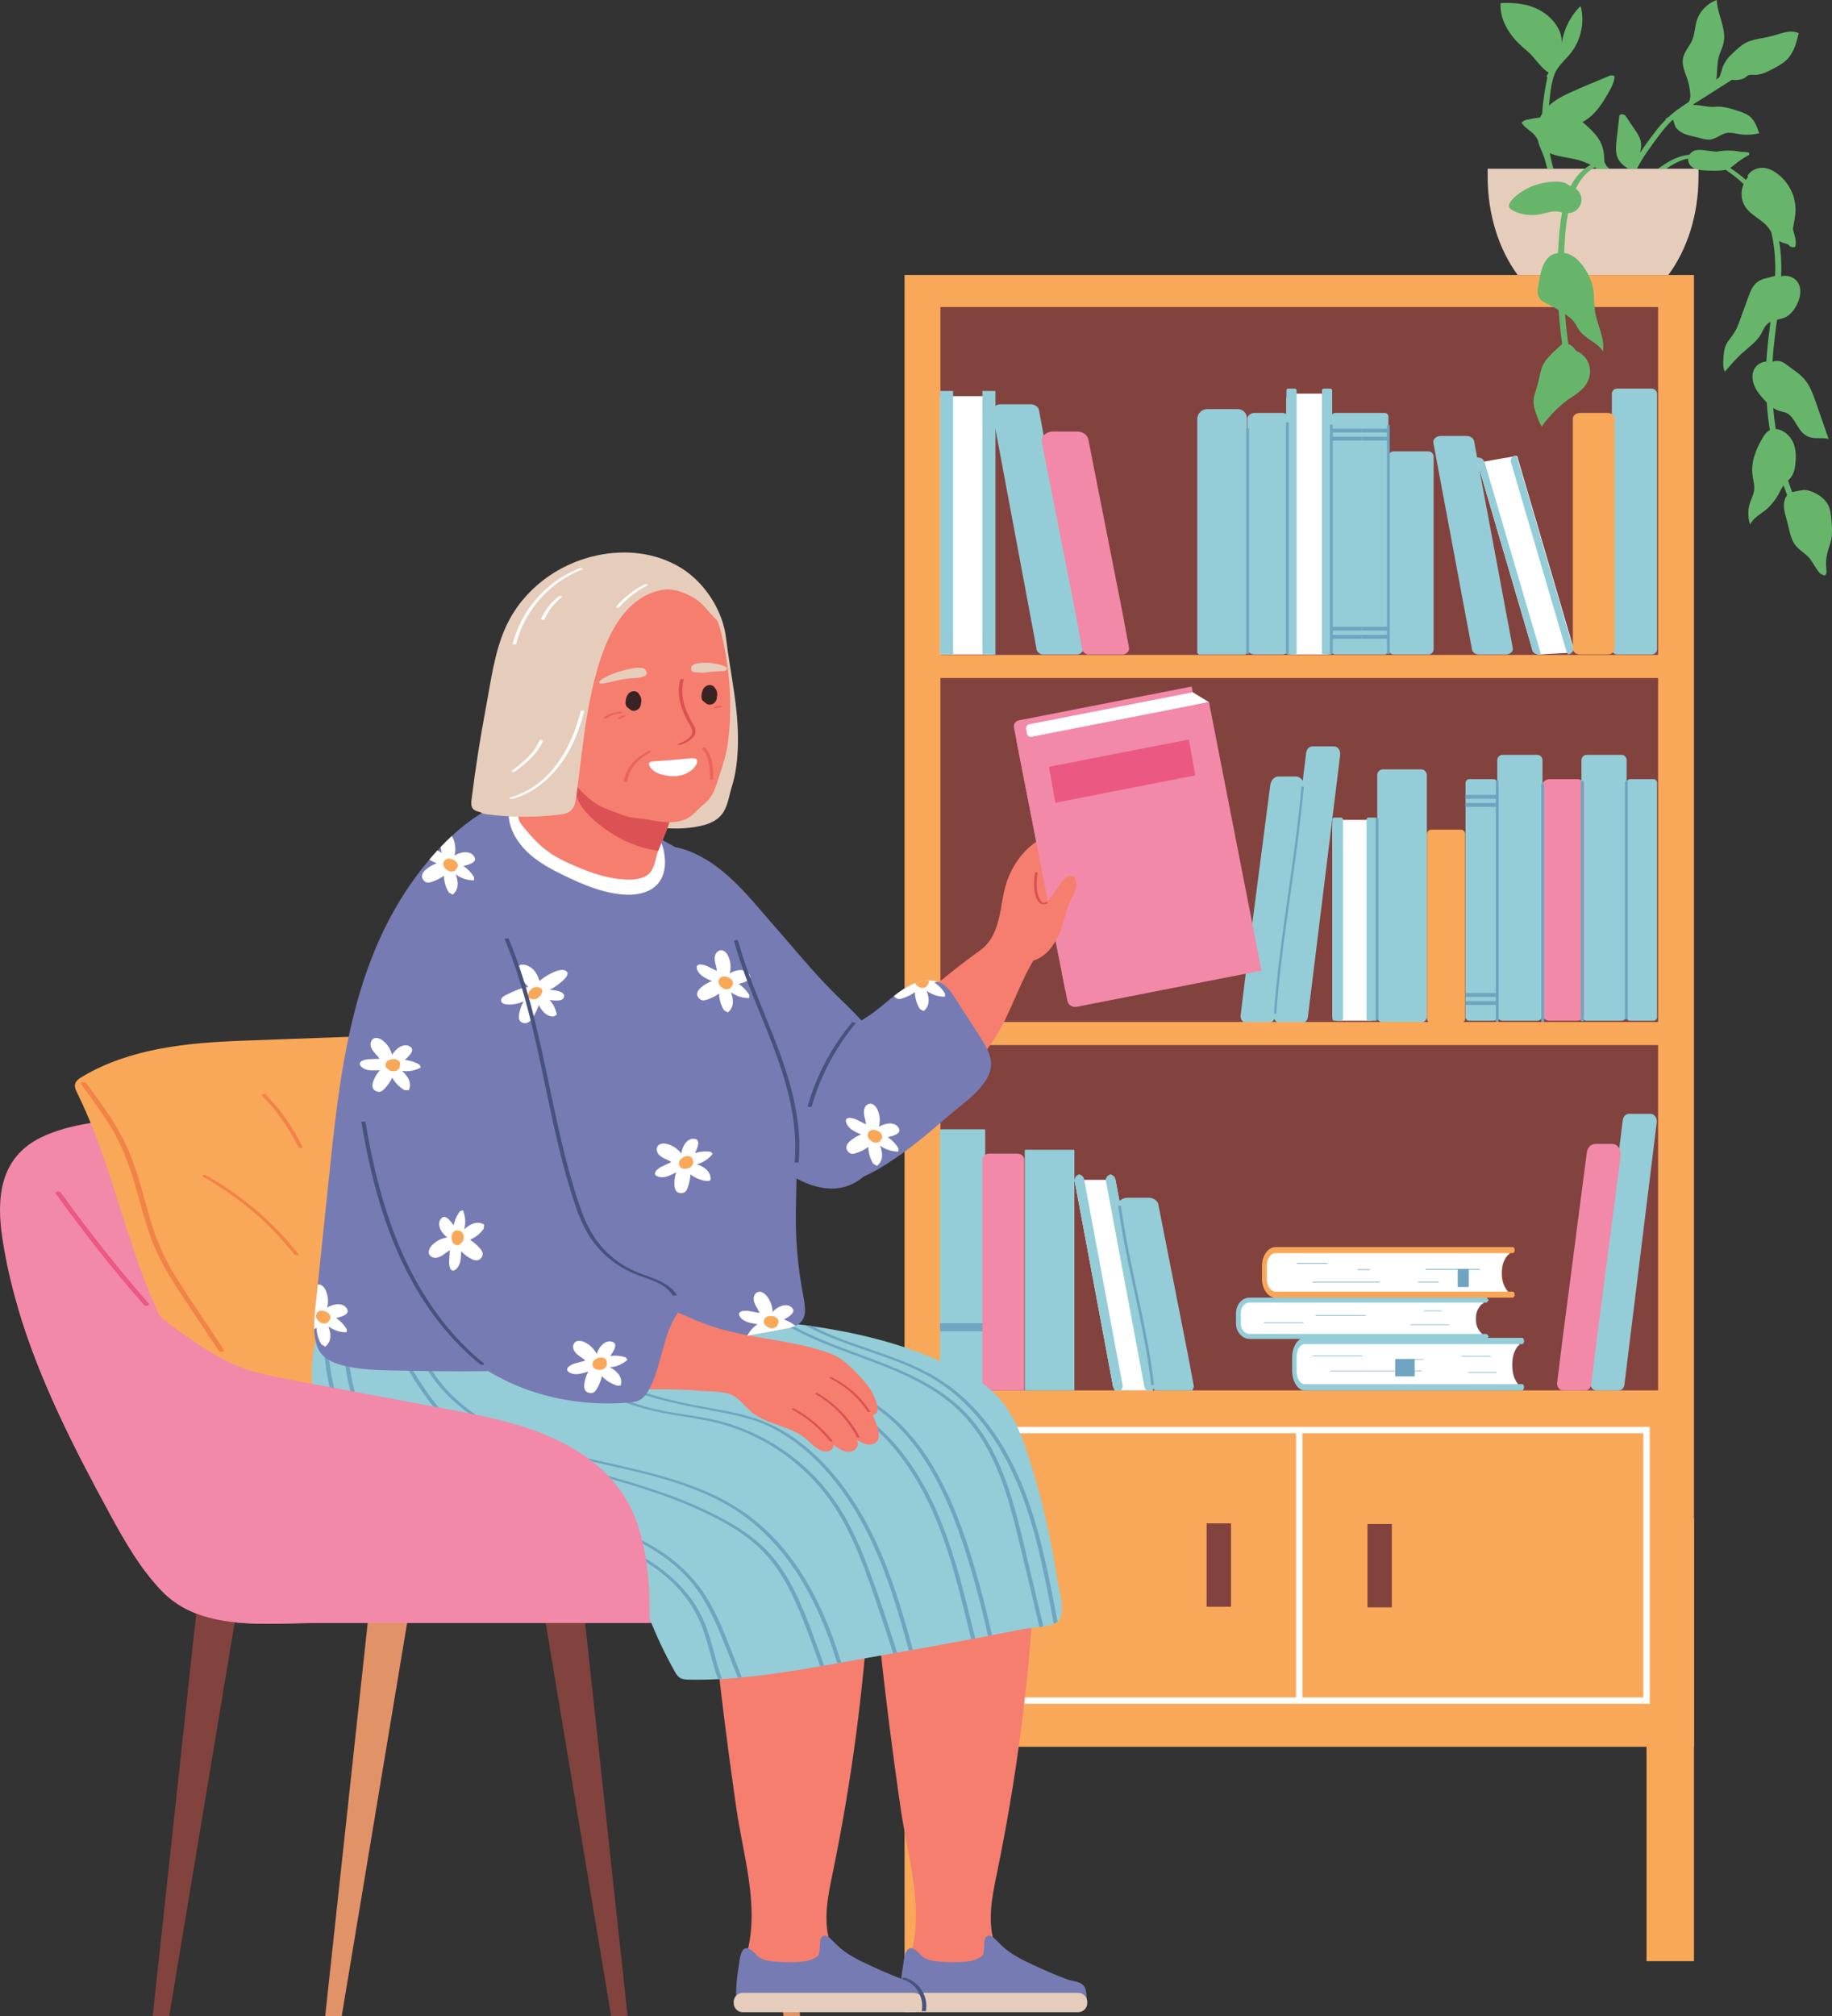 <?xml version="1.0" encoding="UTF-8" standalone="no"?>
<!-- Created with Inkscape (http://www.inkscape.org/) -->

<svg
   version="1.1"
   id="svg1"
   width="143.986"
   height="158.41"
   viewBox="0 0 143.986 158.41"
   xmlns="http://www.w3.org/2000/svg"
   xmlns:svg="http://www.w3.org/2000/svg">
  <rect x="0" y="0" width="143.986" height="158.41" fill="#333333" stroke="none"/>
  <defs
     id="defs1" />
  <g
     id="g1"
     transform="translate(-617.654,-178.333)">
    <g
       id="g2302">
      <path
         id="path573"
         d="m 750.791,315.567 h -62.044 v -115.628 h 62.044 v 115.628"
         style="fill:#f9a859;fill-opacity:1;fill-rule:nonzero;stroke:none;stroke-width:0.133" />
      <path
         id="path574"
         d="m 692.472,332.409 v -34.771 h -3.725 v 34.771 h 3.725"
         style="fill:#f9a859;fill-opacity:1;fill-rule:nonzero;stroke:none;stroke-width:0.133" />
      <path
         id="path575"
         d="m 750.791,332.409 v -34.771 h -3.727 v 34.771 h 3.727"
         style="fill:#f9a859;fill-opacity:1;fill-rule:nonzero;stroke:none;stroke-width:0.133" />
      <path
         id="path576"
         d="M 747.972,287.567 H 691.567 V 202.456 h 56.405 v 85.111"
         style="fill:#82423e;fill-opacity:1;fill-rule:nonzero;stroke:none;stroke-width:0.133" />
      <path
         id="path577"
         d="m 736.561,229.309 c 0,0.244 -0.248,0.441 -0.552,0.441 h -2.12 c -0.305,0 -0.553,-0.197 -0.553,-0.441 l -0.385,-2.063 -0.087,-0.456 -2.555,-13.667 c -0.053,-0.284 0.223,-0.539 0.583,-0.539 h 2.033 c 0.293,0 0.541,0.171 0.584,0.4 l 2.58,13.805 0.087,0.456 0.385,2.063"
         style="fill:#94cdd7;fill-opacity:1;fill-rule:nonzero;stroke:none;stroke-width:0.133" />
      <path
         id="path578"
         d="m 740.749,227.291 -0.124,-0.42 -3.727,-12.704 -0.008,-0.017 c -0.127,0.02 -0.252,0.041 -0.379,0.061 -0.913,0.151 -1.823,0.315 -2.731,0.483 l 3.627,12.36 0.123,0.419 0.556,1.899 c 0.021,0.227 0.284,0.396 0.591,0.379 l 0.047,-0.003 2.067,-0.117 c 0.303,-0.017 0.535,-0.215 0.515,-0.443 l -0.556,-1.896"
         style="fill:#ffffff;fill-opacity:1;fill-rule:nonzero;stroke:none;stroke-width:0.133" />
      <path
         id="path579"
         d="m 738.737,229.632 -0.013,0.115 -0.047,0.003 c -0.307,0.017 -0.569,-0.152 -0.591,-0.379 l -0.556,-1.899 -0.123,-0.419 -3.689,-12.576 0.007,-0.204 c 0.184,-0.009 0.356,0.048 0.471,0.144 l 0.133,0.195 3.727,12.703 0.124,0.42 0.557,1.897"
         style="fill:#94cdd7;fill-opacity:1;fill-rule:nonzero;stroke:none;stroke-width:0.133" />
      <path
         id="path580"
         d="m 741.305,229.324 c 0.017,0.197 -0.156,0.373 -0.401,0.427 l -0.136,-0.244 -0.556,-1.897 -0.125,-0.42 -3.688,-12.575 c -0.064,-0.217 0.101,-0.429 0.367,-0.505 l 0.133,0.195 3.727,12.703 0.124,0.42 0.556,1.897"
         style="fill:#94cdd7;fill-opacity:1;fill-rule:nonzero;stroke:none;stroke-width:0.133" />
      <path
         id="path581"
         d="m 711.755,229.639 v -18.384 c 0,-0.431 0.351,-0.781 0.781,-0.781 h 2.403 c 0.396,0 0.717,0.321 0.717,0.719 v 18.447 l -0.112,0.112 h -3.677 l -0.112,-0.112"
         style="fill:#94cdd7;fill-opacity:1;fill-rule:nonzero;stroke:none;stroke-width:0.133" />
      <path
         id="path582"
         d="m 724.28,229.459 v -18.393 c 0,-0.161 0.132,-0.292 0.292,-0.292 h 1.912 c 0.161,0 0.292,0.131 0.292,0.292 v 18.393 c 0,0.161 -0.131,0.292 -0.292,0.292 h -1.912 c -0.16,0 -0.292,-0.131 -0.292,-0.292"
         style="fill:#94cdd7;fill-opacity:1;fill-rule:nonzero;stroke:none;stroke-width:0.133" />
      <path
         id="path583"
         d="m 724.265,212.949 v -0.303 h 2.511 v 0.303 h -2.511"
         style="fill:#70a5c1;fill-opacity:1;fill-rule:nonzero;stroke:none;stroke-width:0.133" />
      <path
         id="path584"
         d="m 724.265,212.313 v -0.304 h 2.511 v 0.304 h -2.511"
         style="fill:#70a5c1;fill-opacity:1;fill-rule:nonzero;stroke:none;stroke-width:0.133" />
      <path
         id="path585"
         d="m 724.265,228.515 v -0.304 h 2.511 v 0.304 h -2.511"
         style="fill:#70a5c1;fill-opacity:1;fill-rule:nonzero;stroke:none;stroke-width:0.133" />
      <path
         id="path586"
         d="m 724.265,227.877 v -0.304 h 2.511 v 0.304 h -2.511"
         style="fill:#70a5c1;fill-opacity:1;fill-rule:nonzero;stroke:none;stroke-width:0.133" />
      <path
         id="path587"
         d="m 722.307,229.471 v -18.417 c 0,-0.155 0.127,-0.28 0.28,-0.28 h 1.835 c 0.156,0 0.28,0.125 0.28,0.28 v 18.417 c 0,0.155 -0.124,0.28 -0.28,0.28 h -1.835 c -0.153,0 -0.28,-0.125 -0.28,-0.28"
         style="fill:#94cdd7;fill-opacity:1;fill-rule:nonzero;stroke:none;stroke-width:0.133" />
      <path
         id="path588"
         d="m 722.293,212.949 v -0.303 h 2.408 v 0.303 h -2.408"
         style="fill:#70a5c1;fill-opacity:1;fill-rule:nonzero;stroke:none;stroke-width:0.133" />
      <path
         id="path589"
         d="m 722.293,212.313 v -0.304 h 2.408 v 0.304 h -2.408"
         style="fill:#70a5c1;fill-opacity:1;fill-rule:nonzero;stroke:none;stroke-width:0.133" />
      <path
         id="path590"
         d="m 722.293,228.515 v -0.304 h 2.408 v 0.304 h -2.408"
         style="fill:#70a5c1;fill-opacity:1;fill-rule:nonzero;stroke:none;stroke-width:0.133" />
      <path
         id="path591"
         d="m 722.293,227.877 v -0.304 h 2.408 v 0.304 h -2.408"
         style="fill:#70a5c1;fill-opacity:1;fill-rule:nonzero;stroke:none;stroke-width:0.133" />
      <path
         id="path592"
         d="M 718.76,229.335 V 209.672 c 0,-0.229 0.187,-0.415 0.416,-0.415 h 2.723 c 0.229,0 0.415,0.185 0.415,0.415 v 19.663 c 0,0.229 -0.185,0.416 -0.415,0.416 h -2.723 c -0.229,0 -0.416,-0.187 -0.416,-0.416"
         style="fill:#ffffff;fill-opacity:1;fill-rule:nonzero;stroke:none;stroke-width:0.133" />
      <path
         id="path593"
         d="m 718.76,229.656 v -20.7 l 0.095,-0.095 h 0.617 l 0.093,0.095 v 20.7 l -0.095,0.095 h -0.616 l -0.095,-0.095"
         style="fill:#94cdd7;fill-opacity:1;fill-rule:nonzero;stroke:none;stroke-width:0.133" />
      <path
         id="path594"
         d="m 721.553,229.656 v -20.7 l 0.093,-0.095 h 0.616 l 0.095,0.095 v 20.7 l -0.095,0.095 h -0.616 l -0.093,-0.095"
         style="fill:#94cdd7;fill-opacity:1;fill-rule:nonzero;stroke:none;stroke-width:0.133" />
      <path
         id="path595"
         d="m 718.421,229.751 h -2.16 c -0.311,0 -0.564,-0.201 -0.564,-0.449 v -18.079 c 0,-0.248 0.253,-0.449 0.564,-0.449 h 2.16 c 0.312,0 0.564,0.201 0.564,0.449 v 18.079 c 0,0.248 -0.252,0.449 -0.564,0.449"
         style="fill:#94cdd7;fill-opacity:1;fill-rule:nonzero;stroke:none;stroke-width:0.133" />
      <path
         id="path596"
         d="M 726.776,229.335 V 214.208 c 0,-0.229 0.187,-0.415 0.416,-0.415 h 2.723 c 0.228,0 0.415,0.185 0.415,0.415 v 15.127 c 0,0.229 -0.187,0.416 -0.415,0.416 h -2.723 c -0.229,0 -0.416,-0.187 -0.416,-0.416"
         style="fill:#94cdd7;fill-opacity:1;fill-rule:nonzero;stroke:none;stroke-width:0.133" />
      <path
         id="path597"
         d="m 726.657,211.749 v 17.953 h 0.224 v -17.953 h -0.224"
         style="fill:#70a5c1;fill-opacity:1;fill-rule:nonzero;stroke:none;stroke-width:0.133" />
      <path
         id="path598"
         d="m 715.6,211.992 v 17.711 h 0.224 V 211.992 h -0.224"
         style="fill:#70a5c1;fill-opacity:1;fill-rule:nonzero;stroke:none;stroke-width:0.133" />
      <path
         id="path599"
         d="m 718.719,211.516 v 18.187 h 0.223 V 211.516 h -0.223"
         style="fill:#70a5c1;fill-opacity:1;fill-rule:nonzero;stroke:none;stroke-width:0.133" />
      <path
         id="path600"
         d="m 744.336,229.335 v -20.057 c 0,-0.229 0.187,-0.416 0.415,-0.416 h 2.723 c 0.229,0 0.416,0.187 0.416,0.416 v 20.057 c 0,0.229 -0.187,0.416 -0.416,0.416 h -2.723 c -0.228,0 -0.415,-0.187 -0.415,-0.416"
         style="fill:#94cdd7;fill-opacity:1;fill-rule:nonzero;stroke:none;stroke-width:0.133" />
      <path
         id="path601"
         d="m 743.997,229.751 h -2.159 c -0.312,0 -0.565,-0.201 -0.565,-0.449 v -18.079 c 0,-0.248 0.253,-0.449 0.565,-0.449 h 2.159 c 0.311,0 0.564,0.201 0.564,0.449 v 18.079 c 0,0.248 -0.253,0.449 -0.564,0.449"
         style="fill:#f9a859;fill-opacity:1;fill-rule:nonzero;stroke:none;stroke-width:0.133" />
      <path
         id="path602"
         d="m 722.179,211.689 v 18.013 h 0.224 v -18.013 h -0.224"
         style="fill:#70a5c1;fill-opacity:1;fill-rule:nonzero;stroke:none;stroke-width:0.133" />
      <path
         id="path603"
         d="m 695.764,229.751 v -20.26 l -0.032,-0.033 h -4.161 l -0.033,0.033 v 20.26 h 4.227"
         style="fill:#ffffff;fill-opacity:1;fill-rule:nonzero;stroke:none;stroke-width:0.133" />
      <path
         id="path604"
         d="m 692.563,229.751 v -20.693 l -0.008,-0.008 h -1.009 l -0.008,0.008 v 20.693 h 1.025"
         style="fill:#94cdd7;fill-opacity:1;fill-rule:nonzero;stroke:none;stroke-width:0.133" />
      <path
         id="path605"
         d="m 695.892,229.751 v -20.693 l -0.008,-0.008 h -1.009 l -0.008,0.008 v 20.693 h 1.025"
         style="fill:#94cdd7;fill-opacity:1;fill-rule:nonzero;stroke:none;stroke-width:0.133" />
      <path
         id="path606"
         d="m 698.573,226.383 0.099,0.524 0.441,2.365 c 0,0.223 0.181,0.411 0.432,0.479 h 2.835 c 0.252,-0.068 0.432,-0.256 0.432,-0.479 l -0.441,-2.365 -0.099,-0.524 -2.96,-15.831 c -0.049,-0.264 -0.335,-0.459 -0.669,-0.459 h -2.332 c -0.412,0 -0.728,0.292 -0.669,0.617 l 2.932,15.672"
         style="fill:#94cdd7;fill-opacity:1;fill-rule:nonzero;stroke:none;stroke-width:0.133" />
      <path
         id="path607"
         d="m 702.159,226.383 0.099,0.524 0.441,2.365 c 0,0.223 0.181,0.411 0.433,0.479 h 2.836 c 0.249,-0.068 0.431,-0.256 0.431,-0.479 l -0.441,-2.365 -0.099,-0.524 -2.669,-13.536 c -0.069,-0.352 -0.451,-0.612 -0.899,-0.612 h -1.857 c -0.559,0 -0.985,0.397 -0.899,0.837 l 2.624,13.311"
         style="fill:#f289a8;fill-opacity:1;fill-rule:nonzero;stroke:none;stroke-width:0.133" />
      <path
         id="path608"
         d="M 702.095,287.571 V 268.7 l -0.033,-0.035 h -3.832 l -0.035,0.035 v 18.871 h 3.9"
         style="fill:#94cdd7;fill-opacity:1;fill-rule:nonzero;stroke:none;stroke-width:0.133" />
      <path
         id="path609"
         d="m 695.089,287.571 v -20.485 l -0.031,-0.032 h -3.489 l -0.032,0.031 v 20.487 h 3.552"
         style="fill:#94cdd7;fill-opacity:1;fill-rule:nonzero;stroke:none;stroke-width:0.133" />
      <path
         id="path610"
         d="m 691.537,282.924 v -0.631 h 3.552 v 0.631 h -3.552"
         style="fill:#70a5c1;fill-opacity:1;fill-rule:nonzero;stroke:none;stroke-width:0.133" />
      <path
         id="path611"
         d="m 698.143,287.571 0.009,-0.079 v -18.077 c 0,-0.248 -0.252,-0.449 -0.564,-0.449 h -2.159 c -0.312,0 -0.564,0.201 -0.564,0.449 V 287.492 l 0.008,0.079 h 3.269"
         style="fill:#f289a8;fill-opacity:1;fill-rule:nonzero;stroke:none;stroke-width:0.133" />
      <path
         id="path612"
         d="m 704.668,284.767 0.085,0.456 0.385,2.063 0.135,0.285 h 2.96 l 0.131,-0.285 -0.385,-2.063 -0.085,-0.456 -2.569,-13.743 h -3.217 l 0.007,0.076 2.555,13.667"
         style="fill:#ffffff;fill-opacity:1;fill-rule:nonzero;stroke:none;stroke-width:0.133" />
      <path
         id="path613"
         d="m 704.668,284.767 0.085,0.456 0.385,2.063 0.135,0.285 h 0.5 l 0.135,-0.285 -0.385,-2.063 -0.087,-0.456 -2.58,-13.804 c -0.033,-0.172 -0.177,-0.309 -0.372,-0.371 h -0.001 c -0.248,0.077 -0.412,0.283 -0.369,0.508 l 2.555,13.667"
         style="fill:#94cdd7;fill-opacity:1;fill-rule:nonzero;stroke:none;stroke-width:0.133" />
      <path
         id="path614"
         d="m 707.125,284.767 0.085,0.456 0.385,2.063 0.135,0.285 h 0.5 l 0.133,-0.285 -0.385,-2.063 -0.085,-0.456 -2.581,-13.804 c -0.032,-0.172 -0.177,-0.311 -0.372,-0.371 -0.248,0.077 -0.412,0.283 -0.369,0.508 l 2.555,13.667"
         style="fill:#94cdd7;fill-opacity:1;fill-rule:nonzero;stroke:none;stroke-width:0.133" />
      <path
         id="path615"
         d="m 707.796,284.767 0.085,0.456 0.385,2.063 0.132,0.285 h 2.961 l 0.132,-0.285 -0.385,-2.063 -0.085,-0.456 -2.327,-11.803 c -0.061,-0.308 -0.393,-0.535 -0.784,-0.535 h -1.62 c -0.487,0 -0.86,0.347 -0.784,0.729 l 2.289,11.608"
         style="fill:#94cdd7;fill-opacity:1;fill-rule:nonzero;stroke:none;stroke-width:0.133" />
      <path
         id="path616"
         d="m 705.759,273.057 c 0.247,1.845 0.615,3.679 1.005,5.507 0.388,1.821 0.799,3.641 1.128,5.471 0.187,1.036 0.345,2.075 0.461,3.116 h -0.223 c -0.207,-1.847 -0.551,-3.681 -0.932,-5.512 -0.38,-1.823 -0.796,-3.641 -1.148,-5.469 -0.197,-1.033 -0.376,-2.071 -0.515,-3.112 h 0.223"
         style="fill:#70a5c1;fill-opacity:1;fill-rule:nonzero;stroke:none;stroke-width:0.133" />
      <path
         id="path617"
         d="m 734.179,280.667 0.009,0.013 0.032,0.051 c -0.165,0.116 -0.291,0.259 -0.376,0.415 -0.096,0.172 -0.144,0.357 -0.164,0.543 -0.021,0.172 -0.021,0.347 -0.001,0.52 0.037,0.319 0.156,0.637 0.431,0.889 l 0.012,0.012 h 10e-4 l 10e-4,0.003 -0.021,0.017 -0.004,0.004 h 0.401 l 0.159,0.179 v 0.028 l -0.159,0.181 h -18.632 c -0.591,0 -1.071,-0.549 -1.071,-1.224 v -0.795 c 0,-0.676 0.48,-1.224 1.071,-1.224 h 18.632 l 0.159,0.18 v 0.027 l -0.159,0.181 h -0.321"
         style="fill:#94cdd7;fill-opacity:1;fill-rule:nonzero;stroke:none;stroke-width:0.133" />
      <path
         id="path618"
         d="m 734.279,280.692 -0.008,0.004 -0.216,0.133 -0.14,0.179 c -0.128,0.179 -0.217,0.369 -0.253,0.569 -0.037,0.196 -0.045,0.399 -0.023,0.596 0.02,0.196 0.075,0.391 0.18,0.572 l 0.172,0.248 0.119,0.104 0.012,0.012 h 10e-4 l -0.035,0.023 -0.012,10e-4 h -18.209 c -0.38,0 -0.687,-0.349 -0.687,-0.779 v -0.909 c 0,-0.429 0.307,-0.779 0.687,-0.779 h 18.389 l 0.005,0.001 0.007,10e-4 0.011,0.023"
         style="fill:#ffffff;fill-opacity:1;fill-rule:nonzero;stroke:none;stroke-width:0.133" />
      <path
         id="path619"
         d="m 720.073,282.228 h -3.068 l -0.045,0.023 0.045,0.021 h 3.068 l 0.047,-0.021 -0.047,-0.023"
         style="fill:#70a5c1;fill-opacity:1;fill-rule:nonzero;stroke:none;stroke-width:0.133" />
      <path
         id="path620"
         d="m 724.969,281.648 h -3.888 l -0.047,0.023 0.047,0.023 h 3.888 l 0.045,-0.023 -0.045,-0.023"
         style="fill:#70a5c1;fill-opacity:1;fill-rule:nonzero;stroke:none;stroke-width:0.133" />
      <path
         id="path621"
         d="m 731.528,282.383 h -3 l -0.045,0.023 0.045,0.021 h 3 l 0.045,-0.021 -0.045,-0.023"
         style="fill:#70a5c1;fill-opacity:1;fill-rule:nonzero;stroke:none;stroke-width:0.133" />
      <path
         id="path622"
         d="m 730.941,281.292 h -1.335 l -0.045,0.021 0.045,0.023 h 1.335 l 0.045,-0.023 -0.045,-0.021"
         style="fill:#70a5c1;fill-opacity:1;fill-rule:nonzero;stroke:none;stroke-width:0.133" />
      <path
         id="path623"
         d="m 736.219,276.785 0.009,0.016 0.032,0.061 c -0.165,0.143 -0.289,0.32 -0.376,0.509 -0.096,0.212 -0.143,0.437 -0.164,0.664 -0.021,0.213 -0.021,0.428 -10e-4,0.64 0.037,0.389 0.157,0.78 0.431,1.091 l 0.012,0.015 h 0.001 l 10e-4,10e-4 -0.021,0.021 -0.004,0.004 h 0.403 c 0.087,0 0.157,0.1 0.157,0.221 v 0.035 c 0,0.121 -0.071,0.221 -0.157,0.221 h -18.632 c -0.592,0 -1.072,-0.673 -1.072,-1.501 v -0.975 c 0,-0.828 0.48,-1.5 1.072,-1.5 h 18.632 c 0.087,0 0.157,0.1 0.157,0.22 v 0.035 c 0,0.123 -0.071,0.221 -0.157,0.221 h -0.323"
         style="fill:#f9a859;fill-opacity:1;fill-rule:nonzero;stroke:none;stroke-width:0.133" />
      <path
         id="path624"
         d="m 736.319,276.816 -0.008,0.005 -0.215,0.164 -0.141,0.217 c -0.128,0.22 -0.216,0.455 -0.253,0.7 -0.037,0.239 -0.045,0.488 -0.023,0.731 0.02,0.239 0.075,0.477 0.181,0.7 l 0.171,0.305 0.119,0.128 0.012,0.015 h 0.001 l -0.033,0.025 -0.013,10e-4 h -18.208 c -0.38,0 -0.688,-0.427 -0.688,-0.953 v -1.114 c 0,-0.528 0.308,-0.955 0.688,-0.955 H 736.297 l 0.005,10e-4 0.005,0.003 0.011,0.027"
         style="fill:#ffffff;fill-opacity:1;fill-rule:nonzero;stroke:none;stroke-width:0.133" />
      <path
         id="path625"
         d="m 721.972,277.56 h -2.364 l -0.047,0.027 0.047,0.028 h 2.364 l 0.048,-0.028 -0.048,-0.027"
         style="fill:#70a5c1;fill-opacity:1;fill-rule:nonzero;stroke:none;stroke-width:0.133" />
      <path
         id="path626"
         d="m 726.073,279.033 h -5.248 l -0.045,0.028 0.045,0.027 h 5.248 l 0.045,-0.027 -0.045,-0.028"
         style="fill:#70a5c1;fill-opacity:1;fill-rule:nonzero;stroke:none;stroke-width:0.133" />
      <path
         id="path627"
         d="m 725.3,278.051 h -0.915 l -0.045,0.028 0.045,0.027 h 0.915 l 0.045,-0.027 -0.045,-0.028"
         style="fill:#70a5c1;fill-opacity:1;fill-rule:nonzero;stroke:none;stroke-width:0.133" />
      <path
         id="path628"
         d="m 733.943,278.024 h -4.216 l -0.045,0.027 0.045,0.028 h 4.216 l 0.045,-0.028 -0.045,-0.027"
         style="fill:#70a5c1;fill-opacity:1;fill-rule:nonzero;stroke:none;stroke-width:0.133" />
      <path
         id="path629"
         d="m 730.709,279.033 h -1.569 l -0.045,0.028 0.045,0.027 h 1.569 l 0.047,-0.027 -0.047,-0.028"
         style="fill:#70a5c1;fill-opacity:1;fill-rule:nonzero;stroke:none;stroke-width:0.133" />
      <path
         id="path630"
         d="m 733.096,279.449 h -0.872 v -1.427 h 0.872 v 1.427"
         style="fill:#70a5c1;fill-opacity:1;fill-rule:nonzero;stroke:none;stroke-width:0.133" />
      <path
         id="path631"
         d="m 736.995,283.936 0.008,0.017 0.029,0.065 c -0.151,0.147 -0.265,0.331 -0.344,0.528 -0.089,0.219 -0.132,0.453 -0.152,0.689 -0.017,0.22 -0.019,0.444 0,0.664 0.035,0.405 0.144,0.811 0.395,1.132 l 0.012,0.016 10e-4,10e-4 -0.019,0.023 -0.004,0.005 h 0.369 c 0.079,0 0.144,0.103 0.144,0.228 v 0.036 c 0,0.127 -0.065,0.229 -0.144,0.229 h -17.096 c -0.543,0 -0.984,-0.699 -0.984,-1.559 v -1.011 c 0,-0.861 0.441,-1.56 0.984,-1.56 h 17.096 c 0.079,0 0.144,0.103 0.144,0.231 v 0.035 c 0,0.127 -0.065,0.229 -0.144,0.229 h -0.296"
         style="fill:#94cdd7;fill-opacity:1;fill-rule:nonzero;stroke:none;stroke-width:0.133" />
      <path
         id="path632"
         d="m 737.085,283.969 -0.005,0.004 -0.199,0.171 -0.129,0.227 c -0.116,0.228 -0.199,0.472 -0.232,0.725 -0.035,0.251 -0.041,0.508 -0.021,0.76 0.02,0.248 0.069,0.496 0.165,0.728 l 0.157,0.316 0.109,0.132 0.012,0.016 -0.031,0.028 -0.012,10e-4 h -16.705 c -0.349,0 -0.632,-0.444 -0.632,-0.993 v -1.156 c 0,-0.548 0.283,-0.992 0.632,-0.992 h 16.872 l 0.004,0.001 0.007,0.003 0.008,0.029"
         style="fill:#ffffff;fill-opacity:1;fill-rule:nonzero;stroke:none;stroke-width:0.133" />
      <path
         id="path633"
         d="m 724.696,284.839 h -3.848 l -0.043,0.023 0.043,0.021 h 3.848 l 0.044,-0.021 -0.044,-0.023"
         style="fill:#70a5c1;fill-opacity:1;fill-rule:nonzero;stroke:none;stroke-width:0.133" />
      <path
         id="path634"
         d="m 729.367,286.019 h -7.14 l -0.043,0.021 0.043,0.023 h 7.14 l 0.045,-0.023 -0.045,-0.021"
         style="fill:#70a5c1;fill-opacity:1;fill-rule:nonzero;stroke:none;stroke-width:0.133" />
      <path
         id="path635"
         d="m 729.501,285.105 h -1.38 l -0.043,0.023 0.043,0.021 h 1.38 l 0.043,-0.021 -0.043,-0.023"
         style="fill:#70a5c1;fill-opacity:1;fill-rule:nonzero;stroke:none;stroke-width:0.133" />
      <path
         id="path636"
         d="m 734.796,284.861 h -2.248 l -0.043,0.021 0.043,0.023 h 2.248 l 0.043,-0.023 -0.043,-0.021"
         style="fill:#70a5c1;fill-opacity:1;fill-rule:nonzero;stroke:none;stroke-width:0.133" />
      <path
         id="path637"
         d="m 735.251,286.131 h -2.191 l -0.043,0.021 0.043,0.023 h 2.191 l 0.044,-0.023 -0.044,-0.021"
         style="fill:#70a5c1;fill-opacity:1;fill-rule:nonzero;stroke:none;stroke-width:0.133" />
      <path
         id="path638"
         d="m 728.841,286.468 h -1.532 v -1.369 h 1.532 v 1.369"
         style="fill:#70a5c1;fill-opacity:1;fill-rule:nonzero;stroke:none;stroke-width:0.133" />
      <path
         id="path639"
         d="m 742.643,287.013 c 0,0.308 0.208,0.557 0.463,0.557 h 1.769 c 0.256,0 0.463,-0.249 0.463,-0.557 l 0.321,-2.612 0.072,-0.577 2.133,-17.301 c 0.045,-0.359 -0.185,-0.683 -0.487,-0.683 h -1.697 c -0.245,0 -0.452,0.216 -0.487,0.507 l -2.156,17.477 -0.071,0.577 -0.324,2.612"
         style="fill:#94cdd7;fill-opacity:1;fill-rule:nonzero;stroke:none;stroke-width:0.133" />
      <path
         id="path640"
         d="m 740.032,287.013 c 0,0.308 0.208,0.557 0.461,0.557 h 1.769 c 0.256,0 0.463,-0.249 0.463,-0.557 l 0.323,-2.612 0.072,-0.577 1.909,-14.695 c 0.064,-0.487 -0.247,-0.924 -0.653,-0.924 h -1.352 c -0.327,0 -0.604,0.287 -0.655,0.676 l -1.944,14.943 -0.071,0.577 -0.323,2.612"
         style="fill:#f289a8;fill-opacity:1;fill-rule:nonzero;stroke:none;stroke-width:0.133" />
      <path
         id="path641"
         d="m 729.805,258.351 v -14.485 c 0,-0.195 0.159,-0.352 0.352,-0.352 h 2.304 c 0.193,0 0.349,0.157 0.349,0.352 v 14.485 c 0,0.193 -0.156,0.351 -0.349,0.351 h -2.305 c -0.192,0 -0.351,-0.157 -0.351,-0.351"
         style="fill:#f9a859;fill-opacity:1;fill-rule:nonzero;stroke:none;stroke-width:0.133" />
      <path
         id="path642"
         d="m 725.896,258.211 v -18.98 c 0,-0.252 0.204,-0.455 0.456,-0.455 h 2.988 c 0.252,0 0.456,0.204 0.456,0.455 v 18.98 c 0,0.251 -0.204,0.456 -0.455,0.456 h -2.989 c -0.252,0 -0.456,-0.205 -0.456,-0.456"
         style="fill:#94cdd7;fill-opacity:1;fill-rule:nonzero;stroke:none;stroke-width:0.133" />
      <path
         id="path643"
         d="m 732.837,258.233 v -18.395 c 0,-0.16 0.131,-0.291 0.292,-0.291 h 1.911 c 0.161,0 0.292,0.131 0.292,0.291 v 18.395 c 0,0.16 -0.131,0.292 -0.292,0.292 h -1.911 c -0.161,0 -0.292,-0.131 -0.292,-0.292"
         style="fill:#94cdd7;fill-opacity:1;fill-rule:nonzero;stroke:none;stroke-width:0.133" />
      <path
         id="path644"
         d="m 732.821,241.724 v -0.303 h 2.511 v 0.303 h -2.511"
         style="fill:#70a5c1;fill-opacity:1;fill-rule:nonzero;stroke:none;stroke-width:0.133" />
      <path
         id="path645"
         d="M 732.821,241.087 V 240.784 h 2.511 v 0.303 h -2.511"
         style="fill:#70a5c1;fill-opacity:1;fill-rule:nonzero;stroke:none;stroke-width:0.133" />
      <path
         id="path646"
         d="m 732.821,257.288 v -0.303 h 2.511 v 0.303 h -2.511"
         style="fill:#70a5c1;fill-opacity:1;fill-rule:nonzero;stroke:none;stroke-width:0.133" />
      <path
         id="path647"
         d="M 732.821,256.651 V 256.348 h 2.511 v 0.303 h -2.511"
         style="fill:#70a5c1;fill-opacity:1;fill-rule:nonzero;stroke:none;stroke-width:0.133" />
      <path
         id="path648"
         d="M 745.495,258.245 V 239.828 c 0,-0.155 0.125,-0.28 0.28,-0.28 h 1.835 c 0.155,0 0.28,0.125 0.28,0.28 v 18.417 c 0,0.155 -0.125,0.28 -0.28,0.28 h -1.835 c -0.155,0 -0.28,-0.125 -0.28,-0.28"
         style="fill:#94cdd7;fill-opacity:1;fill-rule:nonzero;stroke:none;stroke-width:0.133" />
      <path
         id="path649"
         d="M 741.948,258.109 V 238.052 c 0,-0.229 0.185,-0.416 0.413,-0.416 h 2.723 c 0.229,0 0.416,0.187 0.416,0.416 v 20.057 c 0,0.229 -0.187,0.416 -0.416,0.416 h -2.721 c -0.228,0 -0.415,-0.187 -0.415,-0.416"
         style="fill:#94cdd7;fill-opacity:1;fill-rule:nonzero;stroke:none;stroke-width:0.133" />
      <path
         id="path650"
         d="m 741.608,258.525 h -2.159 c -0.311,0 -0.564,-0.201 -0.564,-0.449 v -18.079 c 0,-0.248 0.253,-0.449 0.564,-0.449 h 2.159 c 0.311,0 0.564,0.201 0.564,0.449 V 258.076 c 0,0.248 -0.253,0.449 -0.564,0.449"
         style="fill:#f289a8;fill-opacity:1;fill-rule:nonzero;stroke:none;stroke-width:0.133" />
      <path
         id="path651"
         d="M 735.332,258.109 V 238.052 c 0,-0.229 0.187,-0.416 0.416,-0.416 h 2.723 c 0.228,0 0.415,0.187 0.415,0.416 v 20.057 c 0,0.229 -0.187,0.416 -0.415,0.416 h -2.723 c -0.229,0 -0.416,-0.187 -0.416,-0.416"
         style="fill:#94cdd7;fill-opacity:1;fill-rule:nonzero;stroke:none;stroke-width:0.133" />
      <path
         id="path652"
         d="m 735.213,239.684 v 18.968 h 0.224 v -18.968 h -0.224"
         style="fill:#70a5c1;fill-opacity:1;fill-rule:nonzero;stroke:none;stroke-width:0.133" />
      <path
         id="path653"
         d="m 738.788,239.908 v 18.712 h 0.224 v -18.712 h -0.224"
         style="fill:#70a5c1;fill-opacity:1;fill-rule:nonzero;stroke:none;stroke-width:0.133" />
      <path
         id="path654"
         d="m 741.905,239.684 v 18.875 h 0.224 V 239.684 h -0.224"
         style="fill:#70a5c1;fill-opacity:1;fill-rule:nonzero;stroke:none;stroke-width:0.133" />
      <path
         id="path655"
         d="M 745.365,239.715 V 258.412 h 0.223 v -18.697 h -0.223"
         style="fill:#70a5c1;fill-opacity:1;fill-rule:nonzero;stroke:none;stroke-width:0.133" />
      <path
         id="path656"
         d="m 722.377,258.128 v -14.987 c 0,-0.219 0.177,-0.396 0.397,-0.396 h 2.604 c 0.219,0 0.397,0.177 0.397,0.396 V 258.128 c 0,0.219 -0.179,0.397 -0.397,0.397 h -2.604 c -0.22,0 -0.397,-0.179 -0.397,-0.397"
         style="fill:#ffffff;fill-opacity:1;fill-rule:nonzero;stroke:none;stroke-width:0.133" />
      <path
         id="path657"
         d="m 722.377,258.428 v -15.764 l 0.096,-0.097 h 0.636 l 0.097,0.097 v 15.764 l -0.097,0.097 h -0.636 l -0.096,-0.097"
         style="fill:#94cdd7;fill-opacity:1;fill-rule:nonzero;stroke:none;stroke-width:0.133" />
      <path
         id="path658"
         d="m 725.057,258.428 v -15.764 l 0.097,-0.097 h 0.636 l 0.096,0.097 v 15.764 l -0.096,0.097 h -0.636 l -0.097,-0.097"
         style="fill:#94cdd7;fill-opacity:1;fill-rule:nonzero;stroke:none;stroke-width:0.133" />
      <path
         id="path659"
         d="m 725.776,242.609 v 15.864 h 0.223 v -15.864 h -0.223"
         style="fill:#70a5c1;fill-opacity:1;fill-rule:nonzero;stroke:none;stroke-width:0.133" />
      <path
         id="path660"
         d="m 717.765,258.143 c 0,0.309 0.207,0.559 0.461,0.559 h 1.769 c 0.255,0 0.463,-0.249 0.463,-0.559 l 0.321,-2.611 0.073,-0.577 2.132,-17.303 c 0.044,-0.359 -0.185,-0.68 -0.485,-0.68 h -1.699 c -0.244,0 -0.451,0.215 -0.488,0.505 l -2.155,17.477 -0.072,0.577 -0.321,2.611"
         style="fill:#94cdd7;fill-opacity:1;fill-rule:nonzero;stroke:none;stroke-width:0.133" />
      <path
         id="path661"
         d="m 715.153,258.143 c 0,0.309 0.208,0.559 0.463,0.559 h 1.769 c 0.255,0 0.463,-0.249 0.463,-0.559 l 0.321,-2.611 0.072,-0.577 1.911,-14.695 c 0.063,-0.485 -0.247,-0.924 -0.655,-0.924 h -1.352 c -0.327,0 -0.604,0.287 -0.655,0.676 l -1.943,14.943 -0.073,0.577 -0.321,2.611"
         style="fill:#94cdd7;fill-opacity:1;fill-rule:nonzero;stroke:none;stroke-width:0.133" />
      <path
         id="path662"
         d="m 719.941,240.132 c -0.205,2.336 -0.515,4.655 -0.84,6.971 -0.324,2.307 -0.667,4.609 -0.941,6.925 -0.155,1.311 -0.288,2.627 -0.385,3.945 h 0.188 c 0.171,-2.339 0.457,-4.663 0.777,-6.977 0.316,-2.309 0.664,-4.611 0.957,-6.925 0.165,-1.309 0.315,-2.621 0.431,-3.939 h -0.187"
         style="fill:#70a5c1;fill-opacity:1;fill-rule:nonzero;stroke:none;stroke-width:0.133" />
      <path
         id="path663"
         d="m 692.725,311.689 h 54.087 V 290.94 h -54.087 z m 54.591,0.504 H 692.221 V 290.436 h 55.095 v 21.757"
         style="fill:#ffffff;fill-opacity:1;fill-rule:nonzero;stroke:none;stroke-width:0.133" />
      <path
         id="path664"
         d="m 720.021,311.941 h -0.504 v -21.252 h 0.504 v 21.252"
         style="fill:#ffffff;fill-opacity:1;fill-rule:nonzero;stroke:none;stroke-width:0.133" />
      <path
         id="path665"
         d="m 714.405,304.563 h -1.915 V 298.016 h 1.915 v 6.547"
         style="fill:#82423e;fill-opacity:1;fill-rule:nonzero;stroke:none;stroke-width:0.133" />
      <path
         id="path666"
         d="m 727.045,304.613 h -1.913 v -6.547 h 1.913 v 6.547"
         style="fill:#82423e;fill-opacity:1;fill-rule:nonzero;stroke:none;stroke-width:0.133" />
      <path
         id="path667"
         d="m 749.784,231.599 h -60.031 v -1.813 h 60.031 v 1.813"
         style="fill:#f9a859;fill-opacity:1;fill-rule:nonzero;stroke:none;stroke-width:0.133" />
      <path
         id="path668"
         d="m 749.784,260.439 h -60.031 v -1.813 h 60.031 v 1.813"
         style="fill:#f9a859;fill-opacity:1;fill-rule:nonzero;stroke:none;stroke-width:0.133" />
      <path
         id="path669"
         d="m 751.148,191.593 v 0.613 c 0,3.013 -0.893,5.733 -2.373,7.733 h -11.84 c -1.465,-2 -2.359,-4.72 -2.359,-7.733 v -0.613 h 16.572"
         style="fill:#e6cdbb;fill-opacity:1;fill-rule:nonzero;stroke:none;stroke-width:0.133" />
      <path
         id="path670"
         d="m 744.548,184.391 c -0.027,0.323 -0.152,0.62 -0.301,0.903 -0.139,0.259 -0.287,0.513 -0.44,0.764 -0.527,0.876 -1.181,1.696 -2.184,2.029 -0.28,0.092 -0.572,0.152 -0.843,0.269 -0.223,0.093 -0.428,0.228 -0.608,0.388 -0.368,0.327 -0.628,0.756 -0.76,1.253 0.071,0.54 0.18,1.075 0.336,1.593 h -0.477 c -0.069,-0.224 -0.132,-0.452 -0.188,-0.681 -0.132,-0.535 -0.439,-0.965 -0.543,-1.516 -0.119,-0.632 -0.123,-1.301 0.18,-1.887 l 0.136,-0.235 c 0.065,-0.955 0.215,-1.908 0.408,-2.845 l -0.061,-0.125 0.127,-0.179 0.025,-0.116 -0.14,-0.06 c -0.641,-0.507 -1.001,-1.189 -1.64,-1.703 -1.128,-0.903 -2.071,-2.223 -1.984,-3.664 0.9,-0.048 1.823,0.019 2.659,0.353 1.123,0.451 2.289,1.605 2.139,2.917 0.132,-1.147 0.671,-2.241 1.497,-3.047 0.341,1.305 0.012,2.768 -0.857,3.8 -0.439,0.52 -0.968,0.945 -1.211,1.599 -0.276,0.745 -0.341,1.645 -0.424,2.432 0.461,-0.425 1.028,-0.737 1.597,-0.997 1.052,-0.48 2.129,-0.911 3.195,-1.361 0.079,-0.033 0.376,-0.029 0.363,0.115"
         style="fill:#67b56b;fill-opacity:1;fill-rule:nonzero;stroke:none;stroke-width:0.133" />
      <path
         id="path671"
         d="m 761.584,220.708 c -0.033,0.145 -0.069,0.284 -0.112,0.423 -0.069,0.219 -0.145,0.433 -0.199,0.657 -0.101,0.412 -0.129,0.845 -0.076,1.268 0.028,0.187 0.028,0.443 -0.16,0.491 l -0.309,-0.139 c -0.423,-0.428 -0.62,-1.048 -1.075,-1.443 -0.391,-0.343 -0.812,-0.577 -1.059,-1.059 -0.251,-0.481 -0.337,-1.091 -0.481,-1.609 -0.089,-0.332 -0.196,-0.659 -0.24,-1 -0.032,-0.299 -0.011,-0.604 0.128,-0.881 l 0.112,-0.183 c -0.095,-0.251 -0.192,-0.508 -0.283,-0.759 -0.129,0.176 -0.231,0.368 -0.327,0.561 -0.261,0.508 -0.645,1.011 -1.089,1.373 -0.435,0.353 -0.979,0.625 -1.209,1.139 -0.187,-0.535 -0.192,-1.133 -0.02,-1.673 0.107,-0.336 0.283,-0.652 0.331,-1 0.053,-0.395 -0.064,-0.785 -0.117,-1.176 -0.145,-1.085 0.256,-2.047 0.791,-2.967 0.144,-0.251 0.321,-0.481 0.567,-0.604 -0.048,-0.304 -0.091,-0.609 -0.128,-0.908 -0.048,-0.423 -0.092,-0.84 -0.117,-1.263 -0.129,-0.128 -0.252,-0.267 -0.371,-0.405 -0.196,-0.225 -0.384,-0.471 -0.523,-0.739 -0.261,-0.497 -0.353,-1.181 0.021,-1.647 0.204,-0.256 0.519,-0.407 0.844,-0.427 0.053,-0.899 0.151,-1.797 0.268,-2.689 0.021,-0.145 0.037,-0.284 0.055,-0.423 l -0.129,0.069 c -0.385,0.251 -0.481,0.721 -0.744,1.085 -0.363,0.508 -0.887,0.877 -1.351,1.293 -0.493,0.444 -0.927,0.952 -1.353,1.455 -0.149,-0.252 -0.144,-0.561 -0.129,-0.856 0.017,-0.432 0.039,-0.876 0.225,-1.267 0.155,-0.325 0.417,-0.593 0.615,-0.899 0.213,-0.325 0.348,-0.7 0.48,-1.068 0.204,-0.556 0.401,-1.112 0.605,-1.664 0.123,-0.347 0.251,-0.705 0.471,-0.999 0.219,-0.295 0.48,-0.439 0.817,-0.545 l 0.856,-0.225 c 0.037,-1.047 -0.017,-2.1 -0.236,-3.137 l -0.073,-0.32 c -0.113,-0.177 -0.225,-0.343 -0.365,-0.497 -0.181,-0.193 -0.395,-0.353 -0.609,-0.508 -0.437,-0.316 -0.897,-0.631 -1.153,-1.124 -0.263,-0.503 -0.259,-1.112 -0.037,-1.624 -0.44,-0.417 -0.915,-0.787 -1.412,-1.117 -0.155,0.032 -0.309,0.043 -0.471,0.053 -0.283,0.016 -0.567,0.021 -0.855,0.005 -0.247,-0.011 -0.536,-0.011 -0.813,-0.071 l -0.273,-0.08 c -0.165,-0.063 -0.315,-0.165 -0.411,-0.32 -0.101,-0.144 -0.14,-0.316 -0.123,-0.476 l -0.3,0.069 c -0.405,0.123 -0.785,0.316 -1.139,0.545 l -0.257,0.181 h -0.672 l 0.272,-0.187 c 0.22,-0.155 0.449,-0.299 0.689,-0.428 0.465,-0.251 0.979,-0.432 1.508,-0.48 0.091,-0.151 0.229,-0.268 0.412,-0.327 0.277,-0.096 0.571,-0.048 0.855,-0.011 l 0.833,0.101 c 0.209,-0.037 0.417,-0.069 0.632,-0.08 0.288,-0.021 0.581,-0.011 0.871,0.021 0.145,0.016 0.289,0.037 0.428,0.069 l 0.316,0.011 0.315,0.032 0.043,0.183 c -0.279,0.149 -0.551,0.32 -0.807,0.503 -0.241,0.171 -0.455,0.379 -0.7,0.533 l 0.256,0.177 c 0.337,0.235 0.663,0.491 0.972,0.764 l 0.172,-0.224 -0.027,-0.124 c 0.295,-0.459 0.876,-0.673 1.407,-0.576 0.497,0.091 0.951,0.416 1.309,0.769 0.32,0.316 0.577,0.695 0.753,1.107 0.187,0.411 0.283,0.86 0.293,1.315 0.017,0.54 -0.128,1.069 -0.208,1.599 l 0.012,0.037 c 0.112,0.417 0.283,0.845 0.191,1.288 -0.031,0.167 -0.384,0.113 -0.455,0.005 -0.068,-0.117 -0.175,-0.149 -0.299,-0.187 -0.149,-0.043 -0.299,-0.085 -0.437,-0.16 l -0.097,-0.059 c 0.161,0.929 0.199,1.86 0.165,2.791 0.396,-0.124 0.884,0.009 1.165,0.299 0.424,0.428 0.407,1.069 0.209,1.593 -0.176,0.471 -0.455,0.951 -0.881,1.229 -0.252,0.165 -0.536,0.219 -0.819,0.289 -0.053,0.373 -0.101,0.748 -0.149,1.121 -0.091,0.728 -0.16,1.455 -0.203,2.183 0.117,-0.06 0.256,-0.081 0.389,-0.075 0.273,0.009 0.513,0.139 0.728,0.309 0.528,0.416 1.127,0.743 1.528,1.304 0.359,0.492 0.561,1.08 0.764,1.652 0.332,0.957 0.663,1.908 0.995,2.865 -0.54,-0.139 -1.144,0.048 -1.641,-0.197 -0.727,-0.353 -0.876,-1.165 -1.423,-1.684 -0.208,-0.192 -0.464,-0.219 -0.725,-0.295 -0.204,-0.053 -0.391,-0.144 -0.561,-0.251 0.043,0.487 0.096,0.979 0.171,1.465 l 0.027,0.181 0.036,0.005 0.14,0.021 c 0.513,0.123 0.919,0.492 1.155,0.957 0.224,0.448 0.267,0.983 0.236,1.48 -0.032,0.508 -0.101,1.064 -0.465,1.449 l -0.133,0.133 c 0.101,0.304 0.203,0.609 0.315,0.909 l 0.924,-0.165 c 0.396,0.015 0.781,0.169 1.107,0.373 0.305,0.187 0.589,0.428 0.765,0.737 0.22,0.385 0.263,0.845 0.299,1.289 0.044,0.491 0.081,0.993 -0.009,1.475"
         style="fill:#67b56b;fill-opacity:1;fill-rule:nonzero;stroke:none;stroke-width:0.133" />
      <path
         id="path672"
         d="m 741.764,209.12 c -0.196,0.163 -0.407,0.307 -0.616,0.437 -0.427,0.271 -0.851,0.644 -1.216,0.993 -0.128,0.128 -1.171,1.203 -1.069,1.348 -0.176,-0.247 -0.283,-0.536 -0.391,-0.824 -0.149,-0.401 -0.304,-0.824 -0.288,-1.256 0.016,-0.391 0.172,-0.76 0.284,-1.133 0.139,-0.487 0.203,-0.989 0.368,-1.464 0.172,-0.493 0.455,-0.739 0.781,-1.108 l 0.812,-0.753 c -0.119,-0.865 -0.208,-1.732 -0.273,-2.604 l -0.005,-0.048 c -0.005,-0.091 -1.208,-0.615 -1.363,-0.775 -0.384,-0.412 -0.3,-0.769 -0.213,-1.277 0.133,-0.76 0.315,-1.979 1.117,-2.331 0.133,-0.06 0.273,-0.097 0.411,-0.113 0.017,-0.299 0.033,-0.593 0.053,-0.892 0.053,-0.764 0.124,-1.54 0.268,-2.293 l -0.128,-0.032 c -0.257,-0.065 -0.487,-0.071 -0.749,-0.023 -0.267,0.049 -0.523,0.129 -0.785,0.183 -0.529,0.112 -1.068,0.101 -1.588,-0.043 -0.245,-0.069 -0.496,-0.167 -0.716,-0.3 -0.224,-0.139 -0.267,-0.352 -0.123,-0.577 0.247,-0.373 0.652,-0.679 1.027,-0.913 0.389,-0.247 0.823,-0.423 1.272,-0.541 0.453,-0.121 0.925,-0.187 1.395,-0.181 0.3,0.005 0.701,0.06 0.931,0.289 l 0.149,0.048 c 0.155,-0.295 0.337,-0.577 0.551,-0.833 l 0.199,-0.215 c 0.107,-0.107 0.224,-0.208 0.347,-0.3 0.145,-0.116 0.3,-0.219 0.46,-0.304 -0.289,-0.149 -0.593,-0.273 -0.909,-0.364 -0.523,-0.149 -1.068,-0.213 -1.599,-0.331 -0.464,-0.107 -0.945,-0.268 -1.255,-0.647 -0.284,-0.348 -0.419,-0.797 -0.744,-1.112 -0.304,-0.289 -0.7,-0.481 -0.913,-0.867 l 0.213,-0.165 0.133,-0.048 c 0.695,-0.149 1.405,-0.241 2.116,-0.279 0.317,-0.016 0.632,-0.021 0.947,-0.016 0.289,0.005 0.595,0.016 0.867,0.128 0.251,0.103 0.453,0.289 0.657,0.46 0.192,0.172 0.38,0.343 0.561,0.524 0.369,0.369 0.695,0.796 0.855,1.299 0.124,0.385 0.151,0.781 0.151,1.183 l 0.176,0.32 0.011,0.016 0.151,0.149 0.043,0.053 h -0.963 l -0.165,-0.112 -0.085,0.049 -0.103,0.063 c -0.144,0.087 -0.273,0.188 -0.395,0.3 -0.391,0.348 -0.685,0.791 -0.915,1.267 0.123,0.096 0.229,0.215 0.315,0.353 0.241,0.407 0.151,0.909 -0.171,1.245 -0.144,0.156 -0.337,0.257 -0.545,0.305 l -0.203,0.021 c -0.193,0.995 -0.252,2.009 -0.305,3.009 l -0.005,0.117 c 1.112,0.124 1.995,1.599 2.24,2.615 0.149,0.615 0.087,1.261 0.177,1.887 v 0.021 l 0.011,0.08 c 0.176,1.059 0.775,2.075 0.629,3.139 -0.267,-0.439 -0.731,-0.716 -1.155,-1.005 -0.373,-0.256 -0.699,-0.551 -0.903,-0.963 -0.22,-0.437 -0.497,-0.684 -0.925,-0.972 0.059,0.791 0.145,1.576 0.257,2.357 0.256,0.08 0.448,0.283 0.593,0.524 0.348,0.144 0.657,0.389 0.86,0.716 0.273,0.433 0.321,0.973 0.172,1.449 -0.139,0.437 -0.433,0.78 -0.777,1.065"
         style="fill:#67b56b;fill-opacity:1;fill-rule:nonzero;stroke:none;stroke-width:0.133" />
      <path
         id="path673"
         d="m 757.401,181.021 c 0.555,-0.171 1.123,-0.328 1.624,-0.079 -0.18,0.735 -0.381,1.509 -0.909,2.052 -0.304,0.312 -0.695,0.523 -1.079,0.728 -0.465,0.248 -0.957,0.503 -1.487,0.495 -0.136,-0.003 -0.275,-0.023 -0.409,0.008 -0.169,0.037 -0.273,0.196 -0.428,0.268 -0.22,0.101 -0.509,0.131 -0.749,0.127 l -0.185,-0.017 -2.135,1.351 -0.007,0.019 -0.179,0.099 c -0.229,0.145 -0.46,0.288 -0.689,0.435 l -0.033,0.073 c 0.601,-0.016 1.131,0.201 1.719,0.143 0.603,-0.06 1.199,0.131 1.765,0.313 0.345,0.112 0.699,0.228 0.975,0.463 0.387,0.327 0.563,0.829 0.723,1.308 -0.536,0.125 -1.099,0.143 -1.641,0.052 -0.295,-0.049 -0.591,-0.129 -0.885,-0.083 -0.456,0.073 -0.823,0.44 -1.277,0.512 -0.289,0.045 -0.583,-0.033 -0.864,-0.112 -0.472,-0.129 -1.059,-0.199 -1.479,-0.464 -0.149,-0.095 -0.324,-0.256 -0.431,-0.395 l -0.192,-0.564 -0.035,-0.007 c -0.392,0.375 -0.741,0.789 -1.067,1.227 -0.621,0.832 -1.271,1.685 -1.743,2.619 h -0.68 c -0.241,-0.16 -0.477,-0.335 -0.655,-0.565 -0.229,-0.297 -0.312,-0.657 -0.309,-1.028 0,-0.408 0.068,-0.815 0.113,-1.219 0.051,-0.444 0.1,-0.888 0.151,-1.331 0.021,-0.192 0.392,-0.159 0.475,-0.036 0.207,0.308 0.413,0.615 0.621,0.921 0.18,0.272 0.384,0.541 0.509,0.844 0.127,0.304 0.133,0.607 0.072,0.927 l -0.047,0.229 c 0.392,-0.584 0.808,-1.155 1.239,-1.711 0.237,-0.308 0.489,-0.597 0.76,-0.869 l 0.02,-0.1 0.196,-0.109 c 0.216,-0.2 0.444,-0.391 0.688,-0.568 0.281,-0.207 0.572,-0.401 0.865,-0.591 0.369,-0.24 0.08,-1.425 -0.017,-1.74 -0.177,-0.572 -0.5,-1.155 -0.368,-1.773 0.109,-0.513 0.517,-0.911 0.721,-1.395 0.2,-0.473 0.197,-1.005 0.345,-1.497 0.228,-0.756 0.833,-1.387 1.58,-1.647 0.048,1.16 0.793,2.28 0.529,3.411 -0.083,0.347 -0.255,0.667 -0.357,1.008 -0.101,0.341 -0.109,0.684 -0.143,1.035 -0.011,0.121 -0.017,0.737 -0.095,0.797 l 0.22,-0.14 c 0.116,-0.06 0.272,-0.777 0.343,-0.925 0.159,-0.329 0.356,-0.629 0.625,-0.879 0.476,-0.437 0.884,-0.892 1.525,-1.099 0.556,-0.18 1.147,-0.228 1.712,-0.383 0.149,-0.041 0.304,-0.089 0.457,-0.137"
         style="fill:#67b56b;fill-opacity:1;fill-rule:nonzero;stroke:none;stroke-width:0.133" />
      <path
         id="path674"
         d="m 644.512,336.724 5.577,-33.516 -3.152,-0.923 -3.724,34.439 h 1.299"
         style="fill:#e29267;fill-opacity:1;fill-rule:nonzero;stroke:none;stroke-width:0.133" />
      <path
         id="path675"
         d="m 679.245,336.743 -5.58,-33.516 3.152,-0.923 3.724,34.439 h -1.296"
         style="fill:#e29267;fill-opacity:1;fill-rule:nonzero;stroke:none;stroke-width:0.133" />
      <path
         id="path676"
         d="m 680.897,300.572 c -0.835,2.44 -2.709,4.127 -4.973,5.272 h -33.465 c -4.036,0 -9.021,0.667 -12.084,-2.517 -1.683,-1.748 -2.907,-3.893 -4.06,-6.012 -2.836,-5.207 -5.579,-10.568 -7.247,-16.229 -0.525,-1.779 -0.943,-3.587 -1.224,-5.429 -0.247,-1.612 -0.295,-3.192 0.111,-4.569 0.413,-1.408 1.301,-2.603 2.933,-3.399 2.353,-1.147 5.052,-1.225 7.583,-1.693 3.673,-0.68 7.369,-1.304 11.104,-1.537 3.113,-0.192 7.108,-0.568 9.911,1.059 1.365,0.791 2.387,2.045 3.369,3.281 4.125,5.187 8.319,10.688 14.285,13.576 1.593,0.771 3.284,1.34 4.816,2.228 1.124,0.651 2.145,1.468 3.279,2.101 1.22,0.683 2.565,1.155 3.687,1.989 3.5,2.604 3.248,8.165 1.976,11.88"
         style="fill:#f289a8;fill-opacity:1;fill-rule:nonzero;stroke:none;stroke-width:0.133" />
      <path
         id="path677"
         d="m 632.117,285.219 c 0.8,1.235 1.708,2.391 2.757,3.431 4.471,4.433 12.009,5.929 17.299,1.897 1.809,-1.379 2.948,-3.503 3.497,-5.709 0.551,-2.207 0.56,-4.513 0.457,-6.785 -0.067,-1.469 -0.237,-2.931 -0.389,-4.393 -0.121,-1.157 0.051,-1.92 0.223,-3.02 0.415,-2.651 -0.225,-5.791 -0.921,-8.341 -0.168,-0.616 -0.367,-1.245 -0.789,-1.725 -0.888,-1.008 -2.421,-1.036 -3.763,-0.987 -4.616,0.171 -9.231,0.341 -13.845,0.512 -4.251,0.156 -8.764,0.591 -12.503,2.809 -0.261,0.155 -0.552,0.349 -0.596,0.651 -0.031,0.211 0.067,0.415 0.161,0.605 2.003,4.055 3.125,8.476 4.593,12.755 0.989,2.883 2.172,5.759 3.819,8.301"
         style="fill:#f9a859;fill-opacity:1;fill-rule:nonzero;stroke:none;stroke-width:0.133" />
      <path
         id="path678"
         d="m 635.261,284.399 c -0.925,-1.392 -1.851,-2.783 -2.777,-4.176 -0.852,-1.285 -1.695,-2.587 -2.291,-4.017 -0.583,-1.393 -0.953,-2.861 -1.361,-4.312 -0.409,-1.455 -0.871,-2.892 -1.58,-4.231 -0.799,-1.513 -1.827,-2.888 -2.847,-4.256 l -0.265,-0.076 -0.151,0.135 c 0.916,1.225 1.833,2.455 2.592,3.785 0.749,1.321 1.265,2.731 1.688,4.185 0.421,1.448 0.775,2.92 1.312,4.332 0.548,1.447 1.337,2.765 2.185,4.055 1.019,1.549 2.053,3.091 3.08,4.635 0.081,0.124 0.5,0.069 0.415,-0.059"
         style="fill:#f18349;fill-opacity:1;fill-rule:nonzero;stroke:none;stroke-width:0.133" />
      <path
         id="path679"
         d="m 641.135,276.887 c -1.561,-1.98 -3.427,-3.715 -5.517,-5.124 -0.589,-0.397 -1.197,-0.768 -1.817,-1.112 h -0.228 v 0.117 c 2.176,1.204 4.16,2.748 5.865,4.557 0.485,0.515 0.947,1.051 1.385,1.605 l 0.199,0.057 0.113,-0.101"
         style="fill:#f18349;fill-opacity:1;fill-rule:nonzero;stroke:none;stroke-width:0.133" />
      <path
         id="path680"
         d="m 641.452,268.488 c -0.749,-1.564 -1.759,-2.993 -2.98,-4.224 l -0.279,0.084 c 1.209,1.217 2.207,2.635 2.947,4.184 l 0.312,-0.044"
         style="fill:#f18349;fill-opacity:1;fill-rule:nonzero;stroke:none;stroke-width:0.133" />
      <path
         id="path681"
         d="m 674.787,241.544 c 0.152,-0.445 0.233,-0.929 0.377,-1.383 0.352,-1.1 0.465,-2.271 0.488,-3.42 0.057,-2.829 -0.604,-5.511 -0.937,-8.3 -0.26,-2.18 -1.695,-4.369 -3.563,-5.507 -1.983,-1.208 -4.355,-1.441 -6.592,-0.963 -3.073,0.656 -5.784,2.676 -7.12,5.544 -0.925,1.987 -1.207,4.36 -1.611,6.497 -0.447,2.364 -0.817,4.743 -1.113,7.129 -0.031,0.26 -0.052,0.555 0.125,0.748 0.105,0.115 0.261,0.168 0.411,0.211 1.635,0.459 3.371,0.176 5.067,0.141 2.081,-0.045 4.151,0.287 6.197,0.657 2.005,0.363 4.067,0.764 6.064,0.353 0.528,-0.108 1.059,-0.279 1.483,-0.615 0.377,-0.297 0.581,-0.68 0.724,-1.095"
         style="fill:#e6cdbb;fill-opacity:1;fill-rule:nonzero;stroke:none;stroke-width:0.133" />
      <path
         id="path682"
         d="m 688.331,319.637 c 0.04,0.288 0.084,0.579 0.125,0.869 0.513,3.508 1.704,7.277 0.932,10.799 -0.183,0.831 -0.36,1.712 0.297,2.389 0.26,0.269 0.643,0.375 1.009,0.449 0.844,0.176 1.711,0.256 2.575,0.236 0.799,-0.019 1.636,-0.137 2.272,-0.621 0.676,-0.512 0.945,-1.416 0.543,-2.175 -0.992,-1.863 -0.451,-4.26 -0.051,-6.204 1.461,-7.104 2.417,-14.311 2.857,-21.551 0.045,-0.749 0.056,-1.589 -0.452,-2.144 -0.361,-0.399 -0.916,-0.557 -1.448,-0.648 -2.068,-0.345 -4.731,-0.131 -6.711,0.549 -1.275,0.44 -2.473,1.269 -3.06,2.484 -0.617,1.276 -0.484,2.772 -0.331,4.181 0.417,3.803 0.897,7.599 1.441,11.385"
         style="fill:#f57e6f;fill-opacity:1;fill-rule:nonzero;stroke:none;stroke-width:0.133" />
      <path
         id="path683"
         d="m 699.587,333.037 c 0.632,0.288 1.275,0.553 1.927,0.796 0.493,0.184 1.197,0.139 1.428,0.696 0.099,0.239 0.108,0.503 0.116,0.761 0.007,0.252 0.096,0.501 -0.163,0.595 -0.199,0.073 -0.64,-0.017 -0.855,-0.012 -0.744,0.019 -1.491,0.019 -2.235,0.005 -1.467,-0.024 -2.933,-0.087 -4.396,-0.167 -1.185,-0.056 -2.369,-0.112 -3.553,-0.14 -0.593,-0.015 -1.185,-0.023 -1.777,-0.02 -0.467,0.003 -0.867,0.081 -1.328,-0.032 l -0.295,-0.172 -0.039,-0.232 c 0.003,-0.757 0.071,-1.517 0.2,-2.264 0.092,-0.536 0.148,-1.988 1.057,-1.265 0.175,0.139 0.307,0.321 0.48,0.46 0.345,0.279 0.811,0.351 1.253,0.391 0.555,0.049 1.113,0.064 1.669,0.044 0.461,-0.016 0.933,-0.06 1.357,-0.241 0.183,-0.077 0.453,-0.196 0.497,-0.405 0.055,-0.257 0.081,-0.521 0.079,-0.785 -0.005,-0.588 0.313,-0.884 0.789,-0.44 0.376,0.352 0.7,0.721 1.121,1.025 0.82,0.588 1.753,0.987 2.665,1.403"
         style="fill:#777bb3;fill-opacity:1;fill-rule:nonzero;stroke:none;stroke-width:0.133" />
      <path
         id="path684"
         d="m 702.393,336.419 h -13.449 c -0.393,0 -0.712,-0.319 -0.712,-0.712 v -0.097 c 0,-0.393 0.319,-0.712 0.712,-0.712 h 13.449 c 0.395,0 0.713,0.319 0.713,0.712 v 0.097 c 0,0.393 -0.319,0.712 -0.713,0.712"
         style="fill:#e6cdbb;fill-opacity:1;fill-rule:nonzero;stroke:none;stroke-width:0.133" />
      <path
         id="path685"
         d="m 675.417,319.637 c 0.043,0.288 0.084,0.579 0.127,0.869 0.512,3.508 1.705,7.277 0.931,10.799 -0.181,0.831 -0.359,1.712 0.297,2.389 0.26,0.269 0.644,0.375 1.009,0.449 0.847,0.176 1.712,0.256 2.576,0.236 0.797,-0.019 1.635,-0.137 2.272,-0.621 0.676,-0.512 0.947,-1.416 0.543,-2.175 -0.991,-1.863 -0.451,-4.26 -0.051,-6.204 1.461,-7.104 2.416,-14.311 2.856,-21.551 0.047,-0.749 0.056,-1.589 -0.449,-2.144 -0.364,-0.399 -0.917,-0.557 -1.449,-0.648 -2.067,-0.345 -4.731,-0.131 -6.712,0.549 -1.275,0.44 -2.472,1.269 -3.06,2.484 -0.615,1.276 -0.484,2.772 -0.329,4.181 0.417,3.803 0.897,7.599 1.44,11.385"
         style="fill:#f57e6f;fill-opacity:1;fill-rule:nonzero;stroke:none;stroke-width:0.133" />
      <path
         id="path686"
         d="m 686.675,333.037 c 0.632,0.288 1.275,0.553 1.927,0.796 0.492,0.184 1.197,0.139 1.428,0.696 0.1,0.239 0.108,0.503 0.115,0.761 0.008,0.252 0.097,0.501 -0.163,0.595 -0.197,0.073 -0.637,-0.017 -0.853,-0.012 -0.745,0.019 -1.491,0.019 -2.236,0.005 -1.467,-0.024 -2.932,-0.087 -4.396,-0.167 -1.184,-0.056 -2.368,-0.112 -3.553,-0.14 -0.592,-0.015 -1.184,-0.023 -1.776,-0.02 -0.468,0.003 -0.865,0.081 -1.327,-0.032 l -0.296,-0.172 -0.04,-0.232 c 0.005,-0.757 0.072,-1.517 0.2,-2.264 0.093,-0.536 0.151,-1.988 1.059,-1.265 0.173,0.139 0.307,0.321 0.48,0.46 0.345,0.279 0.811,0.351 1.253,0.391 0.555,0.049 1.112,0.064 1.669,0.044 0.461,-0.016 0.932,-0.06 1.359,-0.241 0.18,-0.077 0.451,-0.196 0.496,-0.405 0.055,-0.257 0.081,-0.521 0.079,-0.785 -0.007,-0.588 0.313,-0.884 0.789,-0.44 0.375,0.352 0.7,0.721 1.123,1.025 0.819,0.588 1.751,0.987 2.664,1.403"
         style="fill:#777bb3;fill-opacity:1;fill-rule:nonzero;stroke:none;stroke-width:0.133" />
      <path
         id="path687"
         d="m 689.481,336.419 h -13.451 c -0.392,0 -0.712,-0.319 -0.712,-0.712 v -0.097 c 0,-0.393 0.32,-0.712 0.712,-0.712 h 13.451 c 0.393,0 0.713,0.319 0.713,0.712 v 0.097 c 0,0.393 -0.32,0.712 -0.713,0.712"
         style="fill:#e6cdbb;fill-opacity:1;fill-rule:nonzero;stroke:none;stroke-width:0.133" />
      <path
         id="path688"
         d="m 700.772,305.737 -0.239,0.155 -0.051,0.023 c -0.232,0.093 -0.517,0.155 -0.824,0.201 l -0.311,0.043 c -0.46,0.056 -0.931,0.092 -1.297,0.167 -0.808,0.161 -1.62,0.32 -2.431,0.476 l -0.308,0.059 c -0.337,0.065 -0.673,0.129 -1.011,0.192 l -0.321,0.061 c -1.527,0.285 -3.056,0.564 -4.584,0.837 l -0.309,0.056 c -0.307,0.055 -0.615,0.109 -0.919,0.165 l -0.313,0.055 c -0.295,0.052 -0.589,0.104 -0.883,0.157 -0.285,0.049 -0.571,0.1 -0.856,0.149 -0.777,0.136 -1.56,0.277 -2.348,0.419 l -0.308,0.056 c -0.344,0.061 -0.689,0.124 -1.037,0.185 l -0.308,0.053 c -2.039,0.356 -4.099,0.683 -6.155,0.875 l -0.313,0.028 c -0.419,0.037 -0.839,0.068 -1.256,0.091 l -0.307,0.015 c -0.757,0.039 -1.509,0.052 -2.26,0.039 -0.269,-0.007 -0.557,-0.02 -0.775,-0.176 -0.16,-0.115 -0.263,-0.289 -0.359,-0.461 -0.78,-1.384 -1.461,-2.824 -2.037,-4.305 -0.413,-1.071 -0.359,-2.093 -1.495,-2.529 -2.883,-1.111 -6.289,-1.535 -9.329,-2 -3.421,-0.52 -7.016,-0.868 -9.937,-2.725 -1.657,-1.052 -2.999,-2.553 -3.957,-4.272 -0.427,-0.768 -0.777,-1.58 -1.047,-2.415 -0.733,-2.283 -0.903,-4.781 -0.56,-7.153 0.028,-0.184 0.065,-0.353 0.111,-0.508 l 0.076,-0.215 c 0.117,-0.295 0.277,-0.531 0.469,-0.72 l 0.307,-0.244 c 0.724,-0.471 1.759,-0.515 2.855,-0.588 2.004,-0.132 4.011,-0.232 6.019,-0.297 6.384,-0.208 12.781,-0.353 19.164,-0.035 0.22,0.011 0.44,0.023 0.66,0.035 0.121,0.007 0.241,0.012 0.364,0.02 h 10e-4 c 0.209,0.012 0.42,0.024 0.632,0.036 0.128,0.008 0.256,0.015 0.383,0.023 1.885,0.111 3.796,0.247 5.701,0.453 0.171,0.019 0.341,0.036 0.511,0.057 0.444,0.051 0.887,0.107 1.329,0.167 0.196,0.027 0.393,0.055 0.589,0.084 3.352,0.488 6.641,1.265 9.699,2.593 l 0.183,0.079 c 1.648,0.719 3.344,1.465 4.592,2.759 1.312,1.357 2.003,3.184 2.576,4.981 0.977,3.063 1.707,6.203 2.183,9.381 0.14,0.944 0.772,2.751 0.041,3.42"
         style="fill:#94cdd7;fill-opacity:1;fill-rule:nonzero;stroke:none;stroke-width:0.133" />
      <path
         id="path689"
         d="m 673.177,303.816 c -0.745,-1.195 -1.705,-2.228 -2.829,-3.075 -1.091,-0.824 -2.299,-1.473 -3.547,-2.019 -1.283,-0.561 -2.607,-1.017 -3.94,-1.443 -1.593,-0.511 -3.192,-0.999 -4.789,-1.497 -1.677,-0.523 -3.355,-1.045 -5.032,-1.568 -1.428,-0.447 -2.897,-0.861 -4.185,-1.645 -1.216,-0.74 -2.113,-1.829 -2.697,-3.12 -0.575,-1.271 -0.863,-2.651 -1.067,-4.024 -0.023,-0.156 -0.045,-0.311 -0.065,-0.467 l -0.329,-0.041 c 0.333,2.505 0.904,5.204 2.844,6.967 1.087,0.985 2.476,1.547 3.849,2.003 1.616,0.533 3.249,1.02 4.872,1.525 l 5.063,1.579 c 1.364,0.425 2.728,0.851 4.061,1.363 2.579,0.989 5.125,2.351 6.84,4.58 0.957,1.244 1.615,2.683 2.201,4.131 0.416,1.024 0.82,2.055 1.22,3.085 l 0.313,-0.028 c -0.267,-0.683 -0.535,-1.365 -0.804,-2.047 -0.572,-1.457 -1.148,-2.927 -1.979,-4.259"
         style="fill:#70a5c1;fill-opacity:1;fill-rule:nonzero;stroke:none;stroke-width:0.133" />
      <path
         id="path690"
         d="m 672.495,304.74 c -1.611,-2.753 -4.485,-4.445 -7.401,-5.52 -1.672,-0.616 -3.399,-1.063 -5.119,-1.523 -1.86,-0.495 -3.72,-0.991 -5.579,-1.488 -2.908,-0.779 -6.037,-1.667 -8.129,-3.975 -1.877,-2.071 -2.519,-4.888 -2.809,-7.611 l -0.341,-0.164 c 0.239,2.409 0.733,4.844 2.093,6.863 1.749,2.596 4.705,3.797 7.601,4.636 1.708,0.495 3.433,0.929 5.149,1.388 1.788,0.477 3.587,0.925 5.353,1.472 3.108,0.961 6.26,2.393 8.269,5.061 0.471,0.627 0.861,1.309 1.157,2.036 0.337,0.821 0.564,1.683 0.795,2.54 0.164,0.608 0.345,1.208 0.549,1.799 l 0.307,-0.015 c -0.068,-0.201 -0.135,-0.401 -0.196,-0.604 -0.511,-1.655 -0.816,-3.385 -1.7,-4.896"
         style="fill:#70a5c1;fill-opacity:1;fill-rule:nonzero;stroke:none;stroke-width:0.133" />
      <path
         id="path691"
         d="m 695.669,292.303 c -0.596,-1.133 -1.336,-2.193 -2.243,-3.103 -0.928,-0.929 -2.016,-1.681 -3.168,-2.311 -2.333,-1.276 -4.892,-2.035 -7.347,-3.025 -1.135,-0.455 -2.269,-0.967 -3.332,-1.591 -0.169,-0.021 -0.34,-0.039 -0.511,-0.057 0.817,0.501 1.681,0.935 2.555,1.319 2.417,1.067 4.968,1.799 7.355,2.936 1.197,0.569 2.352,1.24 3.375,2.089 1.001,0.832 1.841,1.829 2.523,2.937 1.371,2.235 2.1,4.793 2.721,7.317 0.6,2.443 1.173,4.895 1.751,7.344 l 0.311,-0.043 c -0.504,-2.128 -1.009,-4.255 -1.516,-6.38 -0.605,-2.539 -1.251,-5.112 -2.473,-7.433"
         style="fill:#70a5c1;fill-opacity:1;fill-rule:nonzero;stroke:none;stroke-width:0.133" />
      <path
         id="path692"
         d="m 691.305,294.097 c -0.699,-1.252 -1.524,-2.439 -2.508,-3.484 -0.901,-0.957 -1.939,-1.76 -3.061,-2.44 -2.152,-1.301 -4.535,-2.148 -6.836,-3.14 -1.536,-0.661 -3.071,-1.399 -4.428,-2.381 l -0.324,0.045 c 1.089,0.797 2.292,1.443 3.521,2.008 2.269,1.043 4.641,1.855 6.849,3.027 1.116,0.591 2.183,1.279 3.129,2.12 1.087,0.963 2.003,2.105 2.777,3.332 1.625,2.573 2.667,5.493 3.532,8.397 0.516,1.741 0.956,3.504 1.355,5.279 l 0.308,-0.059 c -0.299,-1.328 -0.62,-2.649 -0.98,-3.96 -0.824,-3 -1.813,-6.017 -3.335,-8.744"
         style="fill:#70a5c1;fill-opacity:1;fill-rule:nonzero;stroke:none;stroke-width:0.133" />
      <path
         id="path693"
         d="m 690.257,295.02 c -0.679,-1.215 -1.475,-2.364 -2.405,-3.397 -0.947,-1.053 -2.039,-1.957 -3.217,-2.735 -2.387,-1.572 -5.051,-2.633 -7.607,-3.884 -1.313,-0.643 -2.62,-1.348 -3.828,-2.185 l -0.333,0.041 c 0.893,0.627 1.841,1.183 2.805,1.688 2.513,1.323 5.177,2.345 7.635,3.777 1.236,0.72 2.415,1.545 3.449,2.536 1.012,0.968 1.884,2.076 2.631,3.261 1.593,2.525 2.601,5.361 3.395,8.228 0.428,1.551 0.8,3.115 1.179,4.677 l 0.02,0.085 0.321,-0.061 c -0.291,-1.196 -0.588,-2.392 -0.897,-3.583 -0.757,-2.913 -1.668,-5.815 -3.147,-8.449"
         style="fill:#70a5c1;fill-opacity:1;fill-rule:nonzero;stroke:none;stroke-width:0.133" />
      <path
         id="path694"
         d="m 699.741,300.681 c -0.632,-2.735 -1.465,-5.436 -2.809,-7.911 -1.228,-2.261 -2.881,-4.335 -5.02,-5.793 -2.419,-1.648 -5.284,-2.371 -7.992,-3.391 -0.812,-0.305 -1.633,-0.653 -2.421,-1.063 -0.196,-0.029 -0.393,-0.057 -0.589,-0.084 0.552,0.308 1.121,0.581 1.693,0.827 2.639,1.135 5.485,1.763 8.009,3.167 2.319,1.291 4.148,3.265 5.516,5.52 1.425,2.355 2.348,4.964 3.024,7.624 0.531,2.095 0.92,4.219 1.331,6.337 l 0.051,-0.023 0.239,-0.155 c -0.327,-1.689 -0.643,-3.38 -1.031,-5.056"
         style="fill:#70a5c1;fill-opacity:1;fill-rule:nonzero;stroke:none;stroke-width:0.133" />
      <path
         id="path695"
         d="m 683.905,297.237 c -0.728,-1.216 -1.611,-2.333 -2.635,-3.315 -1.965,-1.881 -4.417,-3.263 -7.053,-3.941 -1.591,-0.407 -3.236,-0.528 -4.836,-0.889 -1.36,-0.307 -2.687,-0.759 -3.953,-1.343 -2.095,-0.968 -4.021,-2.293 -5.672,-3.905 l -0.343,0.017 c 1.392,1.372 2.98,2.541 4.705,3.464 1.22,0.653 2.508,1.187 3.835,1.58 1.519,0.451 3.077,0.643 4.633,0.912 1.427,0.247 2.811,0.648 4.124,1.261 1.253,0.583 2.428,1.329 3.487,2.216 1.053,0.883 1.995,1.9 2.777,3.028 0.899,1.291 1.595,2.708 2.189,4.16 0.624,1.521 1.151,3.081 1.673,4.64 0.347,1.031 0.685,2.067 1.017,3.104 l 0.313,-0.055 c -0.711,-2.239 -1.444,-4.471 -2.273,-6.665 -0.555,-1.471 -1.183,-2.92 -1.989,-4.269"
         style="fill:#70a5c1;fill-opacity:1;fill-rule:nonzero;stroke:none;stroke-width:0.133" />
      <path
         id="path696"
         d="m 676.189,297.184 c -2.648,-1.841 -5.796,-2.767 -8.901,-3.496 -3.316,-0.78 -6.728,-1.38 -9.836,-2.832 -2.56,-1.199 -4.951,-3.045 -6.273,-5.593 -0.079,-0.152 -0.151,-0.308 -0.221,-0.464 l -0.307,0.052 c 1.099,2.409 3.156,4.261 5.445,5.543 2.895,1.619 6.179,2.339 9.384,3.06 3.168,0.713 6.399,1.456 9.248,3.072 2.721,1.543 4.801,3.915 6.313,6.627 1.033,1.855 1.793,3.832 2.419,5.856 l 0.308,-0.056 c -0.504,-1.629 -1.096,-3.228 -1.851,-4.761 -1.34,-2.728 -3.213,-5.259 -5.728,-7.007"
         style="fill:#70a5c1;fill-opacity:1;fill-rule:nonzero;stroke:none;stroke-width:0.133" />
      <path
         id="path697"
         d="m 680.391,303.927 c -0.637,-1.375 -1.419,-2.7 -2.48,-3.792 -1.092,-1.123 -2.441,-1.959 -3.824,-2.676 -2.947,-1.527 -6.136,-2.501 -9.327,-3.373 -1.687,-0.459 -3.38,-0.904 -5.071,-1.355 -0.837,-0.223 -1.677,-0.443 -2.515,-0.671 -0.773,-0.212 -1.547,-0.444 -2.271,-0.797 -1.439,-0.703 -2.491,-1.931 -3.427,-3.197 -0.716,-0.971 -1.359,-1.993 -1.929,-3.056 l -0.312,0.036 c 0.389,0.729 0.813,1.441 1.273,2.129 0.845,1.26 1.788,2.551 3,3.483 1.284,0.985 2.857,1.373 4.395,1.783 1.705,0.455 3.411,0.909 5.119,1.365 3.217,0.856 6.451,1.736 9.491,3.116 1.475,0.671 2.941,1.44 4.205,2.465 1.203,0.976 2.128,2.204 2.855,3.567 0.745,1.393 1.301,2.881 1.848,4.361 0.239,0.641 0.469,1.285 0.693,1.932 l 0.308,-0.053 c -0.087,-0.255 -0.176,-0.507 -0.267,-0.76 -0.541,-1.517 -1.089,-3.043 -1.765,-4.507"
         style="fill:#70a5c1;fill-opacity:1;fill-rule:nonzero;stroke:none;stroke-width:0.133" />
      <path
         id="path698"
         d="m 683.805,294.949 c -0.896,-1.172 -1.921,-2.248 -3.083,-3.161 -1.268,-0.999 -2.68,-1.748 -4.236,-2.187 -1.509,-0.427 -3.072,-0.629 -4.607,-0.947 -1.352,-0.28 -2.695,-0.619 -4.004,-1.06 -2.413,-0.813 -4.759,-2.016 -6.525,-3.88 l -0.32,0.032 c 1.505,1.596 3.437,2.739 5.479,3.551 1.277,0.507 2.596,0.897 3.932,1.216 1.435,0.344 2.889,0.575 4.333,0.864 0.832,0.167 1.66,0.368 2.459,0.657 0.752,0.275 1.468,0.641 2.143,1.073 1.281,0.82 2.421,1.867 3.413,3.016 1.955,2.264 3.347,4.972 4.396,7.757 0.755,2.004 1.345,4.06 1.901,6.125 l 0.309,-0.056 c -0.445,-1.649 -0.911,-3.293 -1.468,-4.909 -0.985,-2.869 -2.271,-5.672 -4.123,-8.092"
         style="fill:#70a5c1;fill-opacity:1;fill-rule:nonzero;stroke:none;stroke-width:0.133" />
      <path
         id="path699"
         d="m 688.768,333.704 -0.221,0.031 0.059,0.112 c 1.064,0.312 1.692,1.408 1.492,2.488 h 0.323 c 0.217,-1.173 -0.52,-2.299 -1.652,-2.631"
         style="fill:#47527d;fill-opacity:1;fill-rule:nonzero;stroke:none;stroke-width:0.133" />
      <path
         id="path700"
         d="m 680.173,282.496 c -0.213,0.103 -0.483,0.184 -0.82,0.247 -0.14,0.024 -0.281,0.049 -0.421,0.075 l -0.047,0.009 c -0.832,0.151 -1.665,0.303 -2.499,0.455 -0.736,0.133 -1.469,0.267 -2.207,0.401 -1.9,0.345 -3.8,0.689 -5.7,1.036 -0.528,0.095 -1.056,0.192 -1.585,0.285 -0.519,0.091 -1.037,0.181 -1.557,0.264 -0.372,0.06 -0.743,0.119 -1.116,0.171 h -10e-4 c -0.292,0.044 -0.583,0.085 -0.875,0.123 -0.319,0.04 -0.637,0.077 -0.956,0.113 h -0.001 c -4.523,0.497 -9.093,0.416 -13.645,0.333 -1.381,-0.027 -2.773,-0.053 -4.111,-0.393 -0.581,-0.147 -1.163,-0.364 -1.593,-0.781 -0.489,-0.476 -0.661,-1.248 -0.692,-2.064 -0.035,-0.939 0.119,-1.941 0.191,-2.632 0.032,-0.296 0.061,-0.592 0.093,-0.887 0.272,-2.613 0.545,-5.228 0.817,-7.843 0.919,-8.808 1.781,-17.832 7.507,-25 0.143,-0.181 0.289,-0.357 0.44,-0.535 0.204,-0.244 0.416,-0.484 0.633,-0.72 l 0.247,-0.263 c 0.285,-0.3 0.58,-0.591 0.883,-0.871 l 0.085,-0.079 c 1.623,-1.481 3.503,-2.649 5.628,-3.132 2.739,-0.621 6.335,1.397 8.769,2.523 1.033,0.477 2.089,0.977 3.08,1.56 1.463,0.861 2.776,1.908 3.648,3.345 0.608,1 0.96,2.131 1.307,3.248 0.911,2.947 1.824,5.895 2.737,8.841 0.644,2.08 1.291,4.176 1.616,6.324 v 0.003 0.005 c 0.059,0.385 0.109,0.772 0.144,1.161 0.065,0.723 0.088,1.445 0.092,2.171 v 0.001 c 0.001,0.309 -0.003,0.616 -0.007,0.925 -0.019,1.221 -0.071,2.445 -0.052,3.667 0.029,1.784 0.211,3.567 0.54,5.321 0.239,1.269 0.387,2.133 -0.572,2.591"
         style="fill:#777bb3;fill-opacity:1;fill-rule:nonzero;stroke:none;stroke-width:0.133" />
      <path
         id="path701"
         d="m 691.255,263.483 c -0.613,-0.647 -1.161,-1.352 -1.759,-2.011 -0.523,-0.576 -1.237,-1.036 -1.364,-1.864 -0.176,-1.136 0.967,-2.045 1.717,-2.72 1.544,-1.388 3.165,-2.689 4.851,-3.9 1.415,-1.016 1.531,-2.913 1.848,-4.508 0.059,-0.293 0.137,-0.585 0.235,-0.871 0.477,-1.399 1.413,-2.66 2.704,-3.389 0.595,-0.336 1.292,-0.571 1.957,-0.419 0.665,0.151 1.248,0.8 1.129,1.473 -0.072,0.403 -0.344,0.696 -0.561,1.02 -0.223,0.329 -0.333,0.679 -0.407,1.076 -0.303,1.632 -0.059,3.42 -1.237,4.764 -0.508,0.583 -1.112,1.021 -1.515,1.696 -1.141,1.904 -1.764,4.096 -2.972,5.997 -0.6,0.944 -3.345,5.005 -4.627,3.655"
         style="fill:#f57e6f;fill-opacity:1;fill-rule:nonzero;stroke:none;stroke-width:0.133" />
      <path
         id="path702"
         d="m 715.437,253.359 -14.06,2.751 -4.033,-20.617 c -0.052,-0.261 0.119,-0.515 0.38,-0.565 l 13.587,-2.659 4.127,21.091"
         style="fill:#f289a8;fill-opacity:1;fill-rule:nonzero;stroke:none;stroke-width:0.133" />
      <path
         id="path703"
         d="m 712.675,233.499 -13.925,2.724 c -0.175,0.035 -0.343,-0.079 -0.377,-0.252 l -0.069,-0.363 c -0.035,-0.175 0.077,-0.343 0.252,-0.376 l 12.845,-2.513 1.275,0.78"
         style="fill:#ffffff;fill-opacity:1;fill-rule:nonzero;stroke:none;stroke-width:0.133" />
      <path
         id="path704"
         d="m 716.803,254.588 -14.536,2.845 c -0.336,0.065 -0.66,-0.153 -0.727,-0.489 l -4.008,-20.483 15.143,-2.963 4.128,21.089"
         style="fill:#f289a8;fill-opacity:1;fill-rule:nonzero;stroke:none;stroke-width:0.133" />
      <path
         id="path705"
         d="m 711.095,236.427 -10.996,2.152 0.5,2.82 10.996,-2.151 -0.5,-2.821"
         style="fill:#eb5881;fill-opacity:1;fill-rule:nonzero;stroke:none;stroke-width:0.133" />
      <path
         id="path706"
         d="m 700.725,252.072 c 0.144,-0.277 0.267,-0.567 0.368,-0.852 0.219,-0.617 0.337,-1.276 0.583,-1.88 0.211,-0.523 0.587,-1.016 0.576,-1.604 -0.003,-0.227 -0.091,-0.477 -0.299,-0.567 -0.26,-0.111 -0.548,0.088 -0.732,0.303 -0.203,0.237 -0.361,0.507 -0.532,0.765 -0.623,0.943 -1.395,1.641 -2.272,2.319 -0.757,0.584 -1.488,1.627 -1.205,2.625 0.044,0.159 0.113,0.315 0.225,0.436 0.245,0.263 0.647,0.311 1.001,0.271 1.083,-0.124 1.811,-0.904 2.287,-1.816"
         style="fill:#f57e6f;fill-opacity:1;fill-rule:nonzero;stroke:none;stroke-width:0.133" />
      <path
         id="path707"
         d="m 692.263,265.945 c -1.571,1.375 -3.115,2.68 -4.881,3.808 -0.587,0.376 -1.215,0.735 -1.864,1.02 h -0.001 c -1.207,0.528 -2.488,0.804 -3.735,0.465 -0.887,-0.241 -1.311,-0.684 -1.517,-1.247 v -0.001 c -0.225,-0.612 -0.189,-1.368 -0.201,-2.167 -0.007,-0.367 -0.024,-0.76 -0.035,-1.165 v -0.005 -0.003 c -0.043,-1.497 -0.011,-3.165 0.895,-4.285 1.248,-1.544 2.775,-2.789 4.435,-3.86 0.139,-0.091 0.277,-0.179 0.419,-0.265 0.748,-0.464 1.425,-1.101 2.141,-1.661 0.517,-0.408 1.053,-0.775 1.649,-1.011 l 0.044,-0.017 c 0.324,-0.124 0.676,-0.195 1.024,-0.197 0.24,-0.001 0.48,0.032 0.705,0.104 0.179,0.057 0.348,0.14 0.503,0.251 0.367,0.26 0.62,0.648 0.864,1.025 0.644,0.997 1.288,1.996 1.932,2.993 0.383,0.592 0.775,1.208 0.884,1.905 0.283,1.797 -2.109,3.307 -3.26,4.313"
         style="fill:#777bb3;fill-opacity:1;fill-rule:nonzero;stroke:none;stroke-width:0.133" />
      <path
         id="path708"
         d="m 683.256,256.391 c 1.079,1.075 2.24,2.089 3.076,3.361 1.703,2.593 1.812,6.057 0.621,8.923 -1.092,2.625 -3.233,3.711 -5.936,2.605 -1.152,-0.472 -2.161,-1.232 -3.101,-2.047 -5.401,-4.68 -8.881,-11.516 -9.484,-18.637 -0.177,-2.087 -0.524,-6.573 2.788,-5.593 3.152,0.935 5.245,3.752 7.315,6.111 1.557,1.773 3.049,3.609 4.721,5.277"
         style="fill:#777bb3;fill-opacity:1;fill-rule:nonzero;stroke:none;stroke-width:0.133" />
      <path
         id="path709"
         d="m 699.843,249.195 c -0.187,0.213 -0.404,-0.085 -0.484,-0.249 -0.107,-0.212 -0.167,-0.444 -0.197,-0.679 -0.06,-0.464 -0.007,-0.933 0.048,-1.396 h -0.215 c -0.071,0.588 -0.137,1.197 0.031,1.776 0.067,0.237 0.175,0.519 0.395,0.655 0.18,0.112 0.461,0.116 0.608,-0.051 l -0.185,-0.056"
         style="fill:#dc5153;fill-opacity:1;fill-rule:nonzero;stroke:none;stroke-width:0.133" />
      <path
         id="path710"
         d="m 657.701,242.92 c 0.217,0.995 0.843,1.872 1.609,2.544 0.801,0.701 1.753,1.203 2.711,1.667 1.419,0.687 2.901,1.312 4.471,1.468 1.044,0.104 2.225,-0.063 2.895,-0.871 0.381,-0.461 0.541,-1.076 0.531,-1.673 -0.009,-0.591 -0.129,-1.485 -0.571,-1.899 -0.439,-0.412 -1.171,-0.576 -1.708,-0.824 -2.432,-1.125 -6.029,-3.144 -8.769,-2.523 -0.487,0.111 -0.835,0.137 -1.064,0.62 -0.197,0.417 -0.209,0.916 -0.128,1.364 l 0.024,0.127"
         style="fill:#ffffff;fill-opacity:1;fill-rule:nonzero;stroke:none;stroke-width:0.133" />
      <path
         id="path711"
         d="m 682.439,284.505 c 0.296,0.097 0.592,0.199 0.869,0.34 0.557,0.283 1.024,0.712 1.469,1.149 0.828,0.815 1.649,1.743 1.845,2.888 0.035,0.208 0.011,0.484 -0.193,0.547 l -0.151,0.076 0.019,0.115 c 0.157,0.344 0.283,0.701 0.371,1.071 0.065,0.272 0.105,0.577 -0.041,0.815 -0.159,0.257 -0.499,0.355 -0.799,0.309 -0.3,-0.044 -0.568,-0.201 -0.828,-0.355 0.173,0.245 0.063,0.619 -0.184,0.791 -0.247,0.171 -0.581,0.169 -0.865,0.069 -0.284,-0.099 -0.528,-0.285 -0.767,-0.467 -10e-4,0.292 -0.304,0.515 -0.597,0.524 -0.293,0.008 -0.567,-0.144 -0.803,-0.317 -0.403,-0.296 -0.715,-0.672 -1.141,-0.948 -1.203,-0.78 -2.801,-0.929 -3.899,-1.821 -0.532,-0.432 -0.948,-1.089 -1.593,-1.373 -0.701,-0.309 -1.643,-0.244 -2.397,-0.315 -2.313,-0.217 -4.641,-0.073 -6.961,-0.109 -0.901,-0.015 -1.827,-0.061 -2.648,-0.433 -0.173,-0.08 -0.352,-0.184 -0.443,-0.355 -0.095,-0.181 -0.068,-0.401 -0.035,-0.605 0.208,-1.232 0.639,-2.339 1.123,-3.48 0.353,-0.837 0.405,-2.019 1.367,-2.452 0.365,-0.164 0.781,-0.164 1.179,-0.131 2.307,0.197 4.385,1.397 6.543,2.236 3.119,1.212 6.417,1.204 9.561,2.232"
         style="fill:#f57e6f;fill-opacity:1;fill-rule:nonzero;stroke:none;stroke-width:0.133" />
      <path
         id="path712"
         d="m 683.111,291.569 c -0.84,-1.077 -1.899,-1.968 -3.104,-2.609 l -0.152,0.076 c 1.181,0.631 2.225,1.507 3.049,2.561 l 0.207,-0.028"
         style="fill:#dc5153;fill-opacity:1;fill-rule:nonzero;stroke:none;stroke-width:0.133" />
      <path
         id="path713"
         d="m 685.231,291.251 c -0.759,-1.46 -1.939,-2.681 -3.371,-3.493 l -0.153,0.077 c 1.412,0.8 2.571,2.007 3.317,3.447 l 0.207,-0.031"
         style="fill:#dc5153;fill-opacity:1;fill-rule:nonzero;stroke:none;stroke-width:0.133" />
      <path
         id="path714"
         d="m 686.065,289.241 c -0.751,-1.164 -1.815,-2.108 -3.059,-2.715 h -0.152 v 0.076 c 1.223,0.596 2.267,1.524 3.004,2.667 l 0.207,-0.028"
         style="fill:#dc5153;fill-opacity:1;fill-rule:nonzero;stroke:none;stroke-width:0.133" />
      <path
         id="path715"
         d="m 656.504,250.765 c 1.761,3.064 2.341,6.639 3.109,10.088 0.599,2.691 1.328,5.349 2.059,8.008 0.665,2.424 1.345,4.883 2.653,7.028 0.54,0.887 1.212,1.819 1.092,2.852 -0.057,0.493 -0.296,0.947 -0.569,1.361 -1.58,2.393 -4.317,3.736 -7,4.747 -1.956,0.736 -3.347,0.381 -4.688,-1.272 -1.355,-1.672 -2.367,-3.596 -3.263,-5.553 -1.545,-3.381 -2.776,-6.929 -3.343,-10.603 -0.421,-2.747 -0.467,-5.565 -0.001,-8.311 0.395,-2.319 1.509,-4.435 2.781,-6.413 1.553,-2.417 5.069,-5.581 7.169,-1.932"
         style="fill:#777bb3;fill-opacity:1;fill-rule:nonzero;stroke:none;stroke-width:0.133" />
      <path
         id="path716"
         d="m 669.017,286.743 c -0.099,0.243 -0.207,0.481 -0.328,0.712 -0.179,0.336 -0.4,0.667 -0.731,0.852 -0.279,0.157 -0.607,0.195 -0.927,0.221 -4.333,0.359 -8.923,-0.747 -12.389,-3.424 -2.081,-1.607 -0.647,-5.148 0.663,-6.869 0.908,-1.193 2.129,-2.165 3.504,-2.764 1.136,-0.495 2.513,-0.897 3.752,-0.619 1.249,0.281 2.025,1.407 3.007,2.152 1.059,0.804 2.208,1.483 3.404,2.06 0.483,0.233 2.757,0.783 2.721,1.245 -0.025,0.308 -0.264,0.547 -0.465,0.779 -1.335,1.541 -1.449,3.756 -2.211,5.655"
         style="fill:#777bb3;fill-opacity:1;fill-rule:nonzero;stroke:none;stroke-width:0.133" />
      <path
         id="path717"
         d="m 670.368,242.465 c -0.143,0.785 -0.516,1.553 -0.816,2.289 -0.055,0.136 -0.111,0.272 -0.163,0.409 -0.217,0.569 -0.265,1.379 -0.728,1.813 -0.385,0.363 -0.987,0.456 -1.495,0.46 -1.577,0.011 -3.107,-0.527 -4.548,-1.168 -0.62,-0.275 -1.233,-0.573 -1.789,-0.961 -0.793,-0.553 -1.451,-1.279 -2.056,-2.031 -0.145,-0.181 -0.293,-0.371 -0.356,-0.595 -0.112,-0.405 0.069,-0.831 0.271,-1.2 0.82,-1.512 2.132,-2.633 2.863,-4.207 0.163,-0.352 0.32,-0.735 0.641,-0.953 0.303,-0.208 0.692,-0.227 1.06,-0.221 1.581,0.016 3.088,0.591 4.5,1.3 0.797,0.401 1.584,0.873 2.205,1.5 0.209,0.213 0.401,0.445 0.568,0.697 0.16,0.243 0.295,0.507 0.349,0.791 0.144,0.772 -0.377,1.365 -0.507,2.076"
         style="fill:#f57e6f;fill-opacity:1;fill-rule:nonzero;stroke:none;stroke-width:0.133" />
      <path
         id="path718"
         d="m 670.368,242.465 c -0.143,0.785 -0.516,1.553 -0.816,2.289 -0.055,0.136 -0.111,0.272 -0.163,0.409 -0.144,-0.009 -0.291,-0.033 -0.432,-0.06 -1.221,-0.231 -2.391,-0.723 -3.419,-1.42 -0.733,-0.497 -1.66,-1.215 -2.192,-2.02 -0.107,-0.163 -0.2,-0.327 -0.269,-0.495 -0.397,-0.944 -0.741,-2.28 0.193,-3.02 0.36,-0.284 0.819,-0.379 1.268,-0.372 0.475,0.008 0.851,-0.3 1.323,-0.391 0.712,-0.135 1.437,0.109 2.097,0.403 0.696,0.311 1.367,0.683 1.999,1.112 0.209,0.213 0.401,0.445 0.568,0.697 0.16,0.243 0.295,0.507 0.349,0.791 0.144,0.772 -0.377,1.365 -0.507,2.076"
         style="fill:#dc5153;fill-opacity:1;fill-rule:nonzero;stroke:none;stroke-width:0.133" />
      <path
         id="path719"
         d="m 669.989,242.925 c -0.493,-0.028 -0.991,-0.12 -1.448,-0.211 -0.439,-0.085 -0.895,-0.084 -1.328,-0.168 -0.449,-0.087 -0.905,-0.295 -1.333,-0.449 -0.48,-0.175 -0.961,-0.361 -1.395,-0.635 -0.385,-0.241 -0.725,-0.548 -1.048,-0.868 -1.539,-1.525 -2.881,-3.523 -3.441,-5.631 -0.236,-0.888 -0.269,-1.817 -0.296,-2.737 -0.029,-1.06 -0.052,-2.125 0.099,-3.175 0.249,-1.76 1.012,-3.295 2.489,-4.317 1.911,-1.325 4.371,-1.793 6.696,-1.331 0.54,0.108 1.067,0.263 1.593,0.419 0.84,0.249 1.62,0.469 2.176,1.177 0.451,0.575 0.893,1.167 1.189,1.835 0.209,0.471 0.341,0.972 0.456,1.475 0.376,1.639 0.616,3.357 0.644,5.036 0.02,1.117 -0.029,2.249 -0.18,3.357 -0.141,1.057 -0.517,2.115 -0.853,3.131 -0.132,0.396 -0.273,0.796 -0.517,1.136 -0.215,0.3 -0.5,0.537 -0.779,0.777 -0.257,0.22 -0.487,0.508 -0.759,0.705 -0.576,0.419 -1.268,0.512 -1.965,0.473"
         style="fill:#f57e6f;fill-opacity:1;fill-rule:nonzero;stroke:none;stroke-width:0.133" />
      <path
         id="path720"
         d="m 672.833,225.801 c 0.299,0.295 0.565,0.637 0.851,0.936 0.257,0.269 0.513,0.54 0.744,0.833 -0.337,-1.716 -1.536,-3.336 -3.029,-4.233 -4.093,-2.456 -10.141,-0.533 -12.476,3.488 -0.985,1.699 -1.423,3.759 -1.937,5.639 -0.573,2.103 -1.068,4.228 -1.481,6.368 -0.175,0.908 -0.336,1.829 -0.288,2.753 0.009,0.172 0.031,0.355 0.14,0.487 0.133,0.163 0.361,0.204 0.569,0.233 1.949,0.264 3.935,0.265 5.881,0.001 0.975,-0.131 1.06,-0.768 1.171,-1.609 0.145,-1.105 0.272,-2.213 0.412,-3.319 0.275,-2.159 0.593,-4.323 1.197,-6.417 0.681,-2.363 1.868,-5.151 4.353,-6.077 0.405,-0.151 0.833,-0.257 1.265,-0.245 0.717,0.02 1.413,0.34 2.025,0.691 0.221,0.125 0.417,0.289 0.603,0.472"
         style="fill:#e6cdbb;fill-opacity:1;fill-rule:nonzero;stroke:none;stroke-width:0.133" />
      <path
         id="path721"
         d="m 666.485,231.048 c -0.404,0.113 -0.803,0.256 -1.176,0.452 -0.113,0.06 -0.833,0.423 -0.463,0.54 l 0.203,-0.003 c 0.647,-0.112 1.277,-0.323 1.929,-0.388 0.428,-0.041 0.869,-0.023 1.271,-0.173 0.223,-0.084 0.285,-0.205 0.196,-0.42 -0.113,-0.273 -0.437,-0.269 -0.692,-0.261 -0.247,0.009 -0.499,0.063 -0.745,0.12 -0.18,0.041 -0.355,0.085 -0.523,0.133"
         style="fill:#e6cdbb;fill-opacity:1;fill-rule:nonzero;stroke:none;stroke-width:0.133" />
      <path
         id="path722"
         d="m 673.913,230.483 c 0.152,0.032 0.969,0.176 0.872,0.421 -0.081,0.201 -0.396,0.152 -0.56,0.16 -0.244,0.011 -0.487,0.024 -0.729,0.056 -0.211,0.028 -0.427,0.047 -0.64,0.06 -0.201,0.012 -0.413,-0.043 -0.607,-0.028 -0.235,-0.047 -0.317,-0.156 -0.264,-0.383 0.059,-0.245 0.383,-0.311 0.597,-0.339 0.441,-0.057 0.892,-0.039 1.331,0.052"
         style="fill:#e6cdbb;fill-opacity:1;fill-rule:nonzero;stroke:none;stroke-width:0.133" />
      <path
         id="path723"
         d="m 672.793,232.905 c 0.043,-0.297 0.159,-0.656 0.515,-0.737 0.173,-0.039 0.352,0.001 0.471,0.124 l 0.077,0.111 0.059,0.083 c 0.113,0.185 0.14,0.412 0.084,0.621 -0.008,0.172 -0.065,0.337 -0.219,0.461 -0.143,0.116 -0.364,0.168 -0.539,0.089 l -0.113,-0.076 -0.269,-0.225 c -0.081,-0.139 -0.087,-0.297 -0.065,-0.451"
         style="fill:#3a2323;fill-opacity:1;fill-rule:nonzero;stroke:none;stroke-width:0.133" />
      <path
         id="path724"
         d="m 666.829,233.388 c 0.043,-0.297 0.159,-0.656 0.516,-0.737 0.173,-0.04 0.349,0.001 0.469,0.124 l 0.077,0.111 0.059,0.083 c 0.112,0.185 0.14,0.412 0.084,0.62 -0.008,0.173 -0.064,0.337 -0.22,0.463 -0.143,0.116 -0.363,0.168 -0.537,0.089 l -0.115,-0.076 -0.269,-0.225 c -0.08,-0.139 -0.087,-0.297 -0.064,-0.451"
         style="fill:#3a2323;fill-opacity:1;fill-rule:nonzero;stroke:none;stroke-width:0.133" />
      <path
         id="path725"
         d="m 668.788,238.648 -0.095,-0.153 -0.036,-0.183 c 0.032,-0.119 0.18,-0.149 0.301,-0.157 1.013,-0.068 2.029,-0.152 3.047,-0.255 l 0.309,0.029 c 0.317,0.164 0.015,0.589 -0.137,0.753 -0.333,0.357 -0.809,0.557 -1.291,0.613 -0.389,0.045 -0.809,-0.005 -1.191,-0.103 -0.345,-0.091 -0.692,-0.251 -0.908,-0.545"
         style="fill:#ffffff;fill-opacity:1;fill-rule:nonzero;stroke:none;stroke-width:0.133" />
      <path
         id="path726"
         d="m 670.977,236.759 c 0.397,-0.137 1.021,-0.421 1.08,-0.887 0.032,-0.265 -0.141,-0.507 -0.268,-0.727 -0.121,-0.212 -0.235,-0.428 -0.335,-0.649 -0.403,-0.88 -0.603,-1.865 -0.317,-2.812 l 0.264,0.015 c -0.24,0.796 -0.125,1.643 0.171,2.405 0.148,0.387 0.341,0.752 0.549,1.111 0.18,0.309 0.307,0.639 0.073,0.96 -0.243,0.337 -0.68,0.552 -1.071,0.688 l -0.188,-0.008 0.041,-0.096"
         style="fill:#dc5153;fill-opacity:1;fill-rule:nonzero;stroke:none;stroke-width:0.133" />
      <path
         id="path727"
         d="m 666.665,239.776 c 0.085,-0.509 0.292,-0.985 0.608,-1.393 0.355,-0.455 0.84,-0.76 1.328,-1.052 l 0.192,-0.016 0.008,0.097 c -0.465,0.279 -0.924,0.565 -1.267,0.993 -0.309,0.388 -0.516,0.86 -0.599,1.348 l -0.271,0.023"
         style="fill:#eb645a;fill-opacity:1;fill-rule:nonzero;stroke:none;stroke-width:0.133" />
      <path
         id="path728"
         d="m 673.035,237.041 c 0.66,0.673 0.684,1.643 0.679,2.528 l -0.272,0.023 c 0.005,-0.845 0,-1.815 -0.635,-2.461 l 0.228,-0.089"
         style="fill:#eb645a;fill-opacity:1;fill-rule:nonzero;stroke:none;stroke-width:0.133" />
      <path
         id="path729"
         d="m 665.121,234.687 c 0.38,-0.279 0.847,-0.433 1.316,-0.445 l 0.143,0.059 -0.131,0.08 c -0.411,0.009 -0.799,0.147 -1.129,0.388 l -0.191,0.016 -0.008,-0.097"
         style="fill:#eb645a;fill-opacity:1;fill-rule:nonzero;stroke:none;stroke-width:0.133" />
      <path
         id="path730"
         d="m 666.229,234.76 0.044,0.045 0.096,0.013 0.096,-0.028 0.079,-0.053 0.04,-0.021 0.02,-0.011 0.005,-0.004 0.076,-0.032 0.044,-0.017 0.021,-0.007 v 0 l 0.087,-0.092 -0.065,-0.037 -0.105,10e-4 c -0.143,0.043 -0.28,0.104 -0.403,0.191 l -0.035,0.052"
         style="fill:#eb645a;fill-opacity:1;fill-rule:nonzero;stroke:none;stroke-width:0.133" />
      <path
         id="path731"
         d="m 673.751,233.919 0.057,-0.047 c 0.164,-0.06 0.333,-0.088 0.507,-0.087 l 0.084,0.024 0.019,0.052 -0.153,0.063 h -0.005 l -0.027,0.001 -0.047,0.003 -0.049,0.005 -0.019,0.004 -0.089,0.02 -0.02,0.005 h -10e-4 l -0.051,0.017 -0.104,0.016 -0.084,-0.025 -0.017,-0.052"
         style="fill:#eb645a;fill-opacity:1;fill-rule:nonzero;stroke:none;stroke-width:0.133" />
      <path
         id="path732"
         d="m 663.308,234.169 c -0.593,2.339 -1.725,4.679 -3.808,6.032 -0.541,0.352 -1.132,0.623 -1.755,0.789 l -0.049,0.093 0.184,0.025 c 2.392,-0.64 4.091,-2.647 5.016,-4.86 0.283,-0.673 0.503,-1.372 0.683,-2.08 h -0.271"
         style="fill:#ffffff;fill-opacity:1;fill-rule:nonzero;stroke:none;stroke-width:0.133" />
      <path
         id="path733"
         d="m 660.08,236.46 c -0.425,1.053 -1.332,1.785 -2.221,2.439 l 0.048,0.093 0.183,-0.024 c 0.9,-0.661 1.821,-1.408 2.251,-2.471 l -0.26,-0.037"
         style="fill:#ffffff;fill-opacity:1;fill-rule:nonzero;stroke:none;stroke-width:0.133" />
      <path
         id="path734"
         d="m 663.256,222.963 c -2.031,0.776 -3.728,2.336 -4.689,4.285 -0.269,0.547 -0.479,1.121 -0.624,1.715 h 0.269 c 0.504,-2.052 1.817,-3.877 3.572,-5.049 0.503,-0.336 1.044,-0.617 1.608,-0.832 0.164,-0.063 -0.039,-0.156 -0.136,-0.119"
         style="fill:#ffffff;fill-opacity:1;fill-rule:nonzero;stroke:none;stroke-width:0.133" />
      <path
         id="path735"
         d="m 661.769,225.145 -0.184,0.024 c -0.615,0.484 -1.109,1.113 -1.431,1.828 l 0.26,0.036 c 0.317,-0.703 0.797,-1.317 1.403,-1.793 l -0.048,-0.095"
         style="fill:#ffffff;fill-opacity:1;fill-rule:nonzero;stroke:none;stroke-width:0.133" />
      <path
         id="path736"
         d="m 668.552,224.227 h -0.191 c -0.883,0.431 -1.671,1.041 -2.307,1.792 l 0.232,0.068 c 0.627,-0.737 1.396,-1.339 2.265,-1.763 v -0.097"
         style="fill:#ffffff;fill-opacity:1;fill-rule:nonzero;stroke:none;stroke-width:0.133" />
      <path
         id="path737"
         d="m 661.288,256.143 c -0.144,-0.025 -0.287,-0.04 -0.431,-0.048 0.223,-0.112 0.436,-0.241 0.635,-0.392 0.204,-0.153 1.043,-0.775 0.681,-1.063 -0.352,-0.277 -0.979,0.055 -1.309,0.22 -0.291,0.147 -0.56,0.332 -0.809,0.543 -0.105,-0.332 -0.244,-0.651 -0.493,-0.903 -0.253,-0.253 -0.733,-0.504 -1.089,-0.323 -0.36,0.181 0.024,0.78 0.159,1.005 0.152,0.256 0.341,0.487 0.557,0.691 -0.267,0.02 -0.531,0.096 -0.784,0.192 -0.292,0.109 -0.577,0.235 -0.855,0.375 -0.176,0.088 -0.477,0.208 -0.512,0.435 -0.071,0.496 0.899,0.381 1.152,0.329 0.216,-0.043 0.421,-0.112 0.62,-0.197 -0.101,0.173 -0.184,0.357 -0.244,0.552 -0.095,0.308 -0.285,0.937 0.115,1.109 0.512,0.221 0.819,-0.312 1.02,-0.684 0.121,-0.221 0.219,-0.452 0.301,-0.688 0.248,0.492 0.631,0.923 1.161,0.891 l 0.253,-0.129 c -0.077,-0.444 -0.277,-0.844 -0.569,-1.168 l 0.156,0.024 c 0.26,0.025 0.888,0.108 0.976,-0.248 0.093,-0.371 -0.443,-0.477 -0.691,-0.523"
         style="fill:#ffffff;fill-opacity:1;fill-rule:nonzero;stroke:none;stroke-width:0.133" />
      <path
         id="path738"
         d="m 660.276,256.212 v -0.017 l -0.003,-0.043 -0.004,-0.016 -0.015,-0.049 -10e-4,-0.003 -10e-4,-0.001 -0.055,-0.083 c -0.089,-0.091 -0.239,-0.12 -0.361,-0.119 -0.141,0 -0.272,0.039 -0.385,0.121 l -0.181,0.197 -0.12,0.24 0.039,0.227 c 0.069,0.105 0.195,0.156 0.319,0.167 0.136,0.013 0.288,-0.003 0.407,-0.077 l 0.211,-0.207 0.107,-0.173 0.045,-0.164"
         style="fill:#f9a859;fill-opacity:1;fill-rule:nonzero;stroke:none;stroke-width:0.133" />
      <path
         id="path739"
         d="m 673.497,268.821 c -0.413,-0.057 -0.831,-0.019 -1.22,0.108 l 0.143,-0.321 c 0.104,-0.291 0.255,-0.735 -0.177,-0.804 -0.605,-0.096 -0.996,0.653 -1.036,1.157 -0.272,-0.361 -0.667,-0.628 -1.103,-0.747 -0.26,-0.072 -0.584,-0.069 -0.747,0.147 -0.127,0.168 -0.103,0.416 0.011,0.593 0.115,0.177 0.3,0.296 0.489,0.389 0.188,0.092 0.389,0.167 0.563,0.284 l -0.843,0.4 c -0.153,0.097 -0.453,0.301 -0.449,0.509 0.004,0.179 0.252,0.253 0.392,0.275 0.232,0.037 0.461,-0.009 0.679,-0.095 0.208,-0.08 0.408,-0.177 0.604,-0.283 -0.08,0.232 -0.129,0.475 -0.141,0.721 -0.016,0.316 -0.012,0.797 0.368,0.896 0.167,0.044 0.369,0.02 0.496,-0.101 0.136,-0.132 0.197,-0.368 0.252,-0.543 0.083,-0.265 0.127,-0.535 0.141,-0.807 0.364,0.28 0.799,0.46 1.267,0.517 0.077,0.011 0.319,0.005 0.32,-0.124 0.005,-0.66 -0.52,-1 -1.089,-1.187 0.492,-0.133 0.937,-0.416 1.257,-0.829 l -0.176,-0.157"
         style="fill:#ffffff;fill-opacity:1;fill-rule:nonzero;stroke:none;stroke-width:0.133" />
      <path
         id="path740"
         d="m 672.097,269.477 -0.009,-0.011 -0.003,-0.055 -0.068,-0.145 -0.157,-0.087 c -0.219,-0.063 -0.443,0.011 -0.608,0.155 -0.124,0.076 -0.219,0.193 -0.237,0.352 l 0.001,0.005 -0.005,0.135 0.124,0.223 c 0.104,0.08 0.233,0.109 0.363,0.109 0.193,0 0.404,-0.072 0.532,-0.219 l 0.125,-0.251 -0.057,-0.212"
         style="fill:#f9a859;fill-opacity:1;fill-rule:nonzero;stroke:none;stroke-width:0.133" />
      <path
         id="path741"
         d="m 680.173,282.496 c -0.213,0.103 -0.483,0.184 -0.82,0.247 -0.14,0.024 -0.281,0.049 -0.421,0.075 l -0.069,-0.023 0.023,0.032 c -0.832,0.151 -1.665,0.303 -2.499,0.455 0.067,-0.155 0.175,-0.301 0.267,-0.416 0.152,-0.193 0.335,-0.361 0.535,-0.504 -0.22,-0.028 -0.439,-0.065 -0.655,-0.121 -0.227,-0.059 -0.439,-0.155 -0.607,-0.32 -0.101,-0.099 -0.26,-0.304 -0.16,-0.451 0.119,-0.172 0.483,-0.164 0.663,-0.153 l 0.92,0.168 c -0.075,-0.197 -0.193,-0.373 -0.293,-0.56 -0.099,-0.185 -0.18,-0.391 -0.169,-0.6 0.012,-0.211 0.136,-0.427 0.337,-0.489 0.256,-0.081 0.521,0.107 0.692,0.316 0.285,0.352 0.448,0.799 0.46,1.251 0.327,-0.387 1.081,-0.767 1.515,-0.336 0.312,0.308 -0.071,0.58 -0.323,0.757 L 679.263,282 c 0.331,0.104 0.641,0.272 0.911,0.496"
         style="fill:#ffffff;fill-opacity:1;fill-rule:nonzero;stroke:none;stroke-width:0.133" />
      <path
         id="path742"
         d="m 678.799,282.34 v -0.015 l 0.029,-0.047 0.028,-0.156 -0.077,-0.163 c -0.14,-0.177 -0.365,-0.251 -0.584,-0.228 -0.145,-0.013 -0.289,0.028 -0.397,0.145 l -0.003,0.004 -0.084,0.108 -0.028,0.253 c 0.037,0.124 0.125,0.227 0.231,0.301 0.156,0.112 0.369,0.177 0.56,0.132 l 0.249,-0.132 0.076,-0.204"
         style="fill:#f9a859;fill-opacity:1;fill-rule:nonzero;stroke:none;stroke-width:0.133" />
      <path
         id="path743"
         d="m 653.811,273.485 c -0.251,0.331 -0.423,0.716 -0.501,1.117 L 653.099,274.32 c -0.203,-0.232 -0.516,-0.58 -0.789,-0.236 -0.379,0.48 0.084,1.187 0.504,1.468 -0.448,0.061 -0.873,0.275 -1.191,0.597 -0.189,0.192 -0.345,0.477 -0.237,0.723 0.085,0.193 0.313,0.293 0.524,0.28 0.211,-0.013 0.404,-0.117 0.577,-0.235 0.173,-0.12 0.336,-0.259 0.524,-0.353 l -0.063,0.932 c 0.011,0.181 0.04,0.543 0.225,0.641 0.157,0.083 0.344,-0.097 0.431,-0.209 0.147,-0.184 0.216,-0.407 0.249,-0.639 0.031,-0.219 0.044,-0.441 0.048,-0.664 0.164,0.183 0.351,0.345 0.56,0.476 0.268,0.167 0.689,0.4 0.963,0.116 0.119,-0.124 0.197,-0.311 0.153,-0.481 -0.049,-0.183 -0.225,-0.353 -0.351,-0.485 -0.191,-0.201 -0.404,-0.372 -0.635,-0.519 0.423,-0.18 0.792,-0.472 1.071,-0.851 l 0.048,-0.34 c -0.572,-0.328 -1.127,-0.036 -1.567,0.372 0.124,-0.496 0.096,-1.023 -0.109,-1.503 l -0.224,0.075"
         style="fill:#ffffff;fill-opacity:1;fill-rule:nonzero;stroke:none;stroke-width:0.133" />
      <path
         id="path744"
         d="m 653.699,275.028 -0.013,10e-4 -0.049,-0.024 -0.16,-0.011 -0.153,0.095 c -0.16,0.16 -0.207,0.391 -0.161,0.605 0.005,0.147 0.063,0.284 0.191,0.38 l 0.005,0.001 0.115,0.071 h 0.256 l 0.273,-0.263 c 0.093,-0.168 0.135,-0.387 0.069,-0.572 l -0.159,-0.231 -0.213,-0.053"
         style="fill:#f9a859;fill-opacity:1;fill-rule:nonzero;stroke:none;stroke-width:0.133" />
      <path
         id="path745"
         d="m 650.632,261.985 c -0.356,-0.215 -0.757,-0.345 -1.164,-0.38 l 0.257,-0.24 c 0.209,-0.227 0.523,-0.575 0.152,-0.809 -0.517,-0.327 -1.172,0.209 -1.405,0.657 -0.111,-0.439 -0.367,-0.84 -0.721,-1.12 -0.212,-0.168 -0.511,-0.293 -0.745,-0.159 -0.183,0.104 -0.256,0.343 -0.221,0.549 0.035,0.208 0.159,0.389 0.296,0.549 0.137,0.16 0.291,0.307 0.405,0.484 l -0.933,0.037 c -0.179,0.028 -0.535,0.097 -0.612,0.291 -0.068,0.165 0.132,0.331 0.253,0.407 0.199,0.125 0.428,0.172 0.661,0.179 0.221,0.008 0.444,-0.003 0.665,-0.021 -0.164,0.181 -0.305,0.385 -0.413,0.607 -0.139,0.284 -0.324,0.728 -0.015,0.971 0.136,0.105 0.331,0.161 0.496,0.099 0.176,-0.065 0.328,-0.26 0.445,-0.399 0.179,-0.211 0.328,-0.441 0.448,-0.685 0.224,0.4 0.553,0.736 0.96,0.973 l 0.343,0.012 c 0.265,-0.605 -0.084,-1.124 -0.535,-1.519 0.504,0.071 1.025,-0.015 1.483,-0.268 l -0.1,-0.215"
         style="fill:#ffffff;fill-opacity:1;fill-rule:nonzero;stroke:none;stroke-width:0.133" />
      <path
         id="path746"
         d="m 649.087,262.037 -0.003,-0.013 0.019,-0.052 -0.007,-0.16 -0.111,-0.141 c -0.176,-0.143 -0.411,-0.165 -0.62,-0.096 -0.144,0.02 -0.276,0.092 -0.356,0.229 l -10e-4,0.004 -0.059,0.124 0.027,0.253 0.291,0.244 c 0.177,0.075 0.399,0.093 0.577,0.008 l 0.213,-0.183 0.029,-0.217"
         style="fill:#f9a859;fill-opacity:1;fill-rule:nonzero;stroke:none;stroke-width:0.133" />
      <path
         id="path747"
         d="m 676.545,256.511 c -0.211,-0.357 -0.503,-0.66 -0.845,-0.884 l 0.34,-0.089 c 0.292,-0.101 0.733,-0.26 0.517,-0.641 -0.303,-0.533 -1.132,-0.371 -1.549,-0.087 0.112,-0.439 0.075,-0.913 -0.105,-1.328 -0.107,-0.248 -0.312,-0.5 -0.581,-0.492 -0.211,0.007 -0.389,0.18 -0.456,0.38 -0.067,0.2 -0.044,0.419 0,0.624 0.047,0.205 0.112,0.408 0.131,0.617 l -0.841,-0.409 c -0.171,-0.059 -0.516,-0.167 -0.677,-0.032 -0.136,0.115 -0.04,0.355 0.031,0.477 0.117,0.205 0.297,0.355 0.499,0.471 0.192,0.112 0.393,0.208 0.597,0.296 -0.232,0.083 -0.452,0.196 -0.652,0.339 -0.256,0.185 -0.629,0.489 -0.471,0.849 0.069,0.156 0.215,0.299 0.389,0.321 0.188,0.025 0.412,-0.075 0.583,-0.141 0.256,-0.1 0.496,-0.233 0.717,-0.392 0.009,0.46 0.139,0.911 0.385,1.312 l 0.297,0.173 c 0.519,-0.408 0.456,-1.031 0.245,-1.592 0.413,0.301 0.912,0.472 1.433,0.465 l 0.013,-0.237"
         style="fill:#ffffff;fill-opacity:1;fill-rule:nonzero;stroke:none;stroke-width:0.133" />
      <path
         id="path748"
         d="m 675.16,255.828 0.004,-0.015 0.04,-0.036 0.071,-0.144 -0.029,-0.177 c -0.089,-0.209 -0.285,-0.34 -0.501,-0.377 -0.136,-0.051 -0.287,-0.051 -0.424,0.032 l -0.003,0.004 -0.109,0.081 -0.096,0.236 c 0.003,0.131 0.06,0.252 0.14,0.352 0.12,0.151 0.308,0.271 0.504,0.28 l 0.275,-0.06 0.129,-0.176"
         style="fill:#f9a859;fill-opacity:1;fill-rule:nonzero;stroke:none;stroke-width:0.133" />
      <path
         id="path749"
         d="m 688.275,268.563 c -0.212,-0.357 -0.504,-0.661 -0.847,-0.885 l 0.341,-0.089 c 0.291,-0.1 0.733,-0.259 0.517,-0.641 -0.303,-0.532 -1.132,-0.369 -1.551,-0.085 0.112,-0.439 0.075,-0.913 -0.104,-1.328 -0.108,-0.248 -0.312,-0.5 -0.583,-0.492 -0.209,0.005 -0.388,0.18 -0.456,0.379 -0.067,0.2 -0.044,0.419 0.001,0.625 0.045,0.205 0.112,0.407 0.131,0.617 l -0.841,-0.409 c -0.171,-0.059 -0.517,-0.167 -0.677,-0.032 -0.137,0.113 -0.04,0.355 0.031,0.477 0.117,0.204 0.296,0.355 0.499,0.471 0.191,0.112 0.392,0.208 0.596,0.296 -0.231,0.083 -0.451,0.195 -0.651,0.34 -0.257,0.184 -0.631,0.488 -0.471,0.847 0.069,0.157 0.215,0.3 0.389,0.323 0.187,0.025 0.411,-0.075 0.581,-0.141 0.257,-0.1 0.496,-0.235 0.719,-0.392 0.008,0.459 0.139,0.911 0.385,1.312 l 0.297,0.172 c 0.519,-0.407 0.456,-1.029 0.245,-1.591 0.412,0.301 0.912,0.472 1.433,0.465 l 0.013,-0.237"
         style="fill:#ffffff;fill-opacity:1;fill-rule:nonzero;stroke:none;stroke-width:0.133" />
      <path
         id="path750"
         d="m 686.889,267.879 0.003,-0.013 0.041,-0.037 0.071,-0.143 -0.032,-0.179 c -0.087,-0.208 -0.283,-0.339 -0.5,-0.376 -0.136,-0.052 -0.285,-0.051 -0.423,0.032 l -0.003,0.004 -0.109,0.081 -0.096,0.236 c 0.003,0.129 0.06,0.251 0.14,0.352 0.12,0.151 0.308,0.271 0.504,0.279 l 0.275,-0.059 0.129,-0.177"
         style="fill:#f9a859;fill-opacity:1;fill-rule:nonzero;stroke:none;stroke-width:0.133" />
      <path
         id="path751"
         d="m 691.919,256.64 c -0.52,0.008 -1.02,-0.164 -1.432,-0.464 0.211,0.56 0.273,1.184 -0.247,1.591 l -0.296,-0.172 c -0.247,-0.403 -0.377,-0.853 -0.387,-1.313 -0.221,0.159 -0.46,0.292 -0.717,0.392 -0.171,0.067 -0.395,0.167 -0.583,0.143 -0.141,-0.019 -0.263,-0.117 -0.34,-0.237 0.517,-0.408 1.053,-0.775 1.649,-1.011 l 0.044,-0.017 c 0.324,-0.124 0.676,-0.195 1.024,-0.197 0.24,-0.001 0.48,0.032 0.705,0.104 l -0.253,0.061 c 0.343,0.224 0.635,0.528 0.847,0.885 l -0.015,0.236"
         style="fill:#ffffff;fill-opacity:1;fill-rule:nonzero;stroke:none;stroke-width:0.133" />
      <path
         id="path752"
         d="m 690.661,255.525 -0.069,0.143 -0.041,0.039 -0.003,0.013 -0.129,0.176 -0.275,0.06 c -0.196,-0.009 -0.384,-0.129 -0.505,-0.28 l -0.072,-0.108 0.044,-0.017 c 0.324,-0.124 0.676,-0.195 1.024,-0.197 l 0.027,0.172"
         style="fill:#f9a859;fill-opacity:1;fill-rule:nonzero;stroke:none;stroke-width:0.133" />
      <path
         id="path753"
         d="m 644.912,282.767 -0.015,0.236 c -0.523,0.008 -1.021,-0.164 -1.433,-0.465 0.211,0.561 0.273,1.184 -0.247,1.593 l -0.296,-0.173 c -0.247,-0.403 -0.377,-0.853 -0.387,-1.313 l -0.188,0.125 c -0.035,-0.939 0.119,-1.941 0.191,-2.632 0.032,-0.296 0.061,-0.592 0.093,-0.887 l 0.056,-0.005 c 0.269,-0.008 0.472,0.243 0.58,0.491 0.18,0.415 0.217,0.891 0.105,1.328 0.419,-0.283 1.248,-0.445 1.549,0.087 0.217,0.381 -0.227,0.541 -0.516,0.643 l -0.341,0.088 c 0.344,0.224 0.635,0.528 0.848,0.885"
         style="fill:#ffffff;fill-opacity:1;fill-rule:nonzero;stroke:none;stroke-width:0.133" />
      <path
         id="path754"
         d="m 643.525,282.084 0.003,-0.015 0.041,-0.039 0.069,-0.143 -0.029,-0.177 c -0.088,-0.208 -0.285,-0.34 -0.501,-0.377 -0.136,-0.051 -0.287,-0.049 -0.423,0.033 l -0.003,0.003 -0.109,0.081 -0.097,0.237 c 0.003,0.129 0.06,0.251 0.141,0.351 0.12,0.152 0.307,0.271 0.504,0.28 l 0.275,-0.06 0.129,-0.175"
         style="fill:#f9a859;fill-opacity:1;fill-rule:nonzero;stroke:none;stroke-width:0.133" />
      <path
         id="path755"
         d="m 654.917,247.257 -0.013,0.237 c -0.521,0.007 -1.021,-0.165 -1.432,-0.465 0.211,0.56 0.273,1.184 -0.248,1.591 l -0.296,-0.172 c -0.245,-0.401 -0.377,-0.853 -0.385,-1.312 -0.223,0.157 -0.46,0.291 -0.719,0.392 -0.171,0.067 -0.395,0.167 -0.581,0.141 -0.175,-0.023 -0.32,-0.165 -0.388,-0.323 -0.16,-0.36 0.213,-0.663 0.469,-0.848 0.201,-0.144 0.42,-0.257 0.651,-0.339 -0.199,-0.087 -0.392,-0.179 -0.58,-0.287 0.204,-0.244 0.416,-0.484 0.633,-0.72 0.179,0.083 0.335,0.164 0.34,0.204 -0.013,-0.159 -0.056,-0.312 -0.093,-0.467 0.285,-0.3 0.58,-0.591 0.883,-0.871 l 0.116,0.207 c 0.18,0.416 0.217,0.891 0.105,1.328 0.42,-0.283 1.248,-0.445 1.549,0.087 0.217,0.381 -0.225,0.541 -0.515,0.641 l -0.341,0.091 c 0.343,0.223 0.633,0.527 0.845,0.884"
         style="fill:#ffffff;fill-opacity:1;fill-rule:nonzero;stroke:none;stroke-width:0.133" />
      <path
         id="path756"
         d="m 653.532,246.573 0.003,-0.015 0.043,-0.036 0.068,-0.144 -0.029,-0.177 c -0.088,-0.208 -0.284,-0.339 -0.5,-0.377 -0.137,-0.051 -0.287,-0.049 -0.423,0.033 l -0.004,0.004 -0.109,0.081 -0.097,0.236 c 0.004,0.129 0.061,0.251 0.141,0.352 0.121,0.149 0.308,0.271 0.505,0.279 l 0.273,-0.059 0.129,-0.177"
         style="fill:#f9a859;fill-opacity:1;fill-rule:nonzero;stroke:none;stroke-width:0.133" />
      <path
         id="path757"
         d="m 666.832,284.973 c -0.395,-0.128 -0.813,-0.164 -1.219,-0.107 l 0.196,-0.291 c 0.153,-0.269 0.381,-0.68 -0.033,-0.824 -0.579,-0.201 -1.095,0.468 -1.223,0.957 -0.204,-0.404 -0.545,-0.736 -0.955,-0.929 -0.243,-0.115 -0.564,-0.171 -0.761,0.015 -0.153,0.143 -0.173,0.392 -0.091,0.585 0.08,0.195 0.241,0.344 0.411,0.469 0.171,0.123 0.353,0.232 0.505,0.379 l -0.901,0.245 c -0.168,0.069 -0.5,0.217 -0.531,0.423 -0.028,0.177 0.203,0.293 0.337,0.34 0.224,0.076 0.457,0.069 0.685,0.024 0.219,-0.043 0.432,-0.103 0.644,-0.171 -0.12,0.215 -0.211,0.444 -0.265,0.684 -0.072,0.309 -0.153,0.783 0.205,0.948 0.155,0.073 0.357,0.084 0.505,-0.015 0.156,-0.104 0.259,-0.327 0.344,-0.489 0.125,-0.245 0.217,-0.503 0.281,-0.768 0.308,0.34 0.705,0.592 1.155,0.732 0.073,0.023 0.312,0.061 0.336,-0.067 0.123,-0.648 -0.335,-1.076 -0.864,-1.359 0.508,-0.045 0.996,-0.245 1.383,-0.595 l -0.145,-0.188"
         style="fill:#ffffff;fill-opacity:1;fill-rule:nonzero;stroke:none;stroke-width:0.133" />
      <path
         id="path758"
         d="m 665.34,285.373 -0.007,-0.012 0.007,-0.056 -0.041,-0.153 -0.141,-0.113 c -0.203,-0.099 -0.437,-0.067 -0.624,0.047 -0.136,0.052 -0.249,0.152 -0.296,0.304 v 0.005 l -0.029,0.133 0.084,0.24 c 0.088,0.096 0.211,0.149 0.337,0.172 0.189,0.033 0.409,0 0.564,-0.123 l 0.167,-0.227 -0.02,-0.217"
         style="fill:#f9a859;fill-opacity:1;fill-rule:nonzero;stroke:none;stroke-width:0.133" />
      <path
         id="path759"
         d="m 679.499,262.7 c -0.705,-2.269 -1.677,-4.44 -2.539,-6.651 -0.488,-1.244 -0.937,-2.503 -1.291,-3.793 -0.028,-0.099 -0.347,-0.083 -0.311,0.044 0.621,2.281 1.556,4.457 2.437,6.645 0.884,2.193 1.719,4.427 2.121,6.767 0.223,1.304 0.307,2.633 0.187,3.953 h 0.323 c 0.215,-2.36 -0.231,-4.719 -0.928,-6.965"
         style="fill:#47527d;fill-opacity:1;fill-rule:nonzero;stroke:none;stroke-width:0.133" />
      <path
         id="path760"
         d="m 684.64,258.627 c -1.248,1.489 -2.253,3.177 -2.96,4.988 -0.204,0.519 -0.38,1.048 -0.535,1.583 -0.035,0.125 0.283,0.144 0.312,0.044 0.529,-1.852 1.36,-3.616 2.453,-5.204 0.315,-0.457 0.652,-0.901 1.008,-1.328 l -0.279,-0.083"
         style="fill:#47527d;fill-opacity:1;fill-rule:nonzero;stroke:none;stroke-width:0.133" />
      <path
         id="path761"
         d="m 670.863,280.087 c -0.464,-0.756 -1.295,-1.123 -2.096,-1.42 -0.423,-0.156 -0.851,-0.297 -1.263,-0.481 -0.441,-0.199 -0.865,-0.439 -1.257,-0.72 -0.799,-0.571 -1.485,-1.293 -2.004,-2.127 -0.588,-0.944 -0.953,-2.007 -1.291,-3.06 -0.685,-2.14 -1.201,-4.328 -1.675,-6.523 -0.472,-2.188 -0.904,-4.384 -1.421,-6.561 -0.516,-2.165 -1.119,-4.315 -1.931,-6.391 -0.099,-0.253 -0.2,-0.507 -0.305,-0.757 l -0.312,0.043 c 0.865,2.065 1.509,4.215 2.049,6.385 0.541,2.18 0.98,4.383 1.448,6.58 0.461,2.177 0.952,4.352 1.593,6.485 0.319,1.064 0.651,2.143 1.144,3.141 0.44,0.892 1.041,1.693 1.784,2.355 0.713,0.637 1.537,1.123 2.429,1.463 0.817,0.312 1.729,0.54 2.392,1.143 0.157,0.144 0.292,0.308 0.404,0.489 l 0.311,-0.044"
         style="fill:#47527d;fill-opacity:1;fill-rule:nonzero;stroke:none;stroke-width:0.133" />
      <path
         id="path762"
         d="m 655.7,285.456 c -2.087,-1.675 -3.787,-3.785 -5.121,-6.097 -1.439,-2.493 -2.445,-5.212 -3.172,-7.989 -0.427,-1.621 -0.759,-3.268 -1.036,-4.921 h -0.323 c 0.497,2.964 1.173,5.909 2.235,8.724 0.971,2.573 2.273,5.032 3.991,7.188 0.932,1.168 1.981,2.243 3.148,3.179 l 0.22,0.031 0.059,-0.113"
         style="fill:#47527d;fill-opacity:1;fill-rule:nonzero;stroke:none;stroke-width:0.133" />
      <path
         id="path763"
         d="m 630.953,336.724 5.579,-33.516 -3.153,-0.923 -3.724,34.439 h 1.299"
         style="fill:#82423e;fill-opacity:1;fill-rule:nonzero;stroke:none;stroke-width:0.133" />
      <path
         id="path764"
         d="m 665.687,336.743 -5.58,-33.516 3.153,-0.923 3.724,34.439 h -1.297"
         style="fill:#82423e;fill-opacity:1;fill-rule:nonzero;stroke:none;stroke-width:0.133" />
      <path
         id="path765"
         d="m 668.699,305.844 h -26.24 c -4.036,0 -9.021,0.667 -12.084,-2.517 -1.683,-1.748 -2.907,-3.893 -4.06,-6.012 -2.836,-5.207 -5.579,-10.568 -7.247,-16.229 1.279,-1.973 3.087,-3.733 5.245,-4.027 2.036,-0.279 2.641,1.36 3.803,2.663 1.452,1.627 3.203,2.959 5.015,4.156 1.029,0.681 2.091,1.325 3.235,1.787 0.665,0.267 1.351,0.469 2.048,0.637 0.736,0.177 1.484,0.319 2.228,0.457 3.96,0.743 7.921,1.485 11.883,2.225 2.583,0.485 5.184,0.973 7.633,1.929 3.268,1.273 6.201,3.401 7.459,6.777 0.965,2.585 1.139,5.383 1.083,8.153"
         style="fill:#f289a8;fill-opacity:1;fill-rule:nonzero;stroke:none;stroke-width:0.133" />
      <path
         id="path766"
         d="m 629.347,280.753 c -1.908,-2.184 -3.733,-4.44 -5.473,-6.761 -0.493,-0.659 -0.979,-1.321 -1.457,-1.991 l -0.265,-0.076 -0.149,0.135 c 1.703,2.376 3.495,4.689 5.371,6.929 0.528,0.632 1.063,1.256 1.603,1.875 0.091,0.105 0.504,0.043 0.372,-0.111"
         style="fill:#eb5881;fill-opacity:1;fill-rule:nonzero;stroke:none;stroke-width:0.133" />
    </g>
  </g>
</svg>
